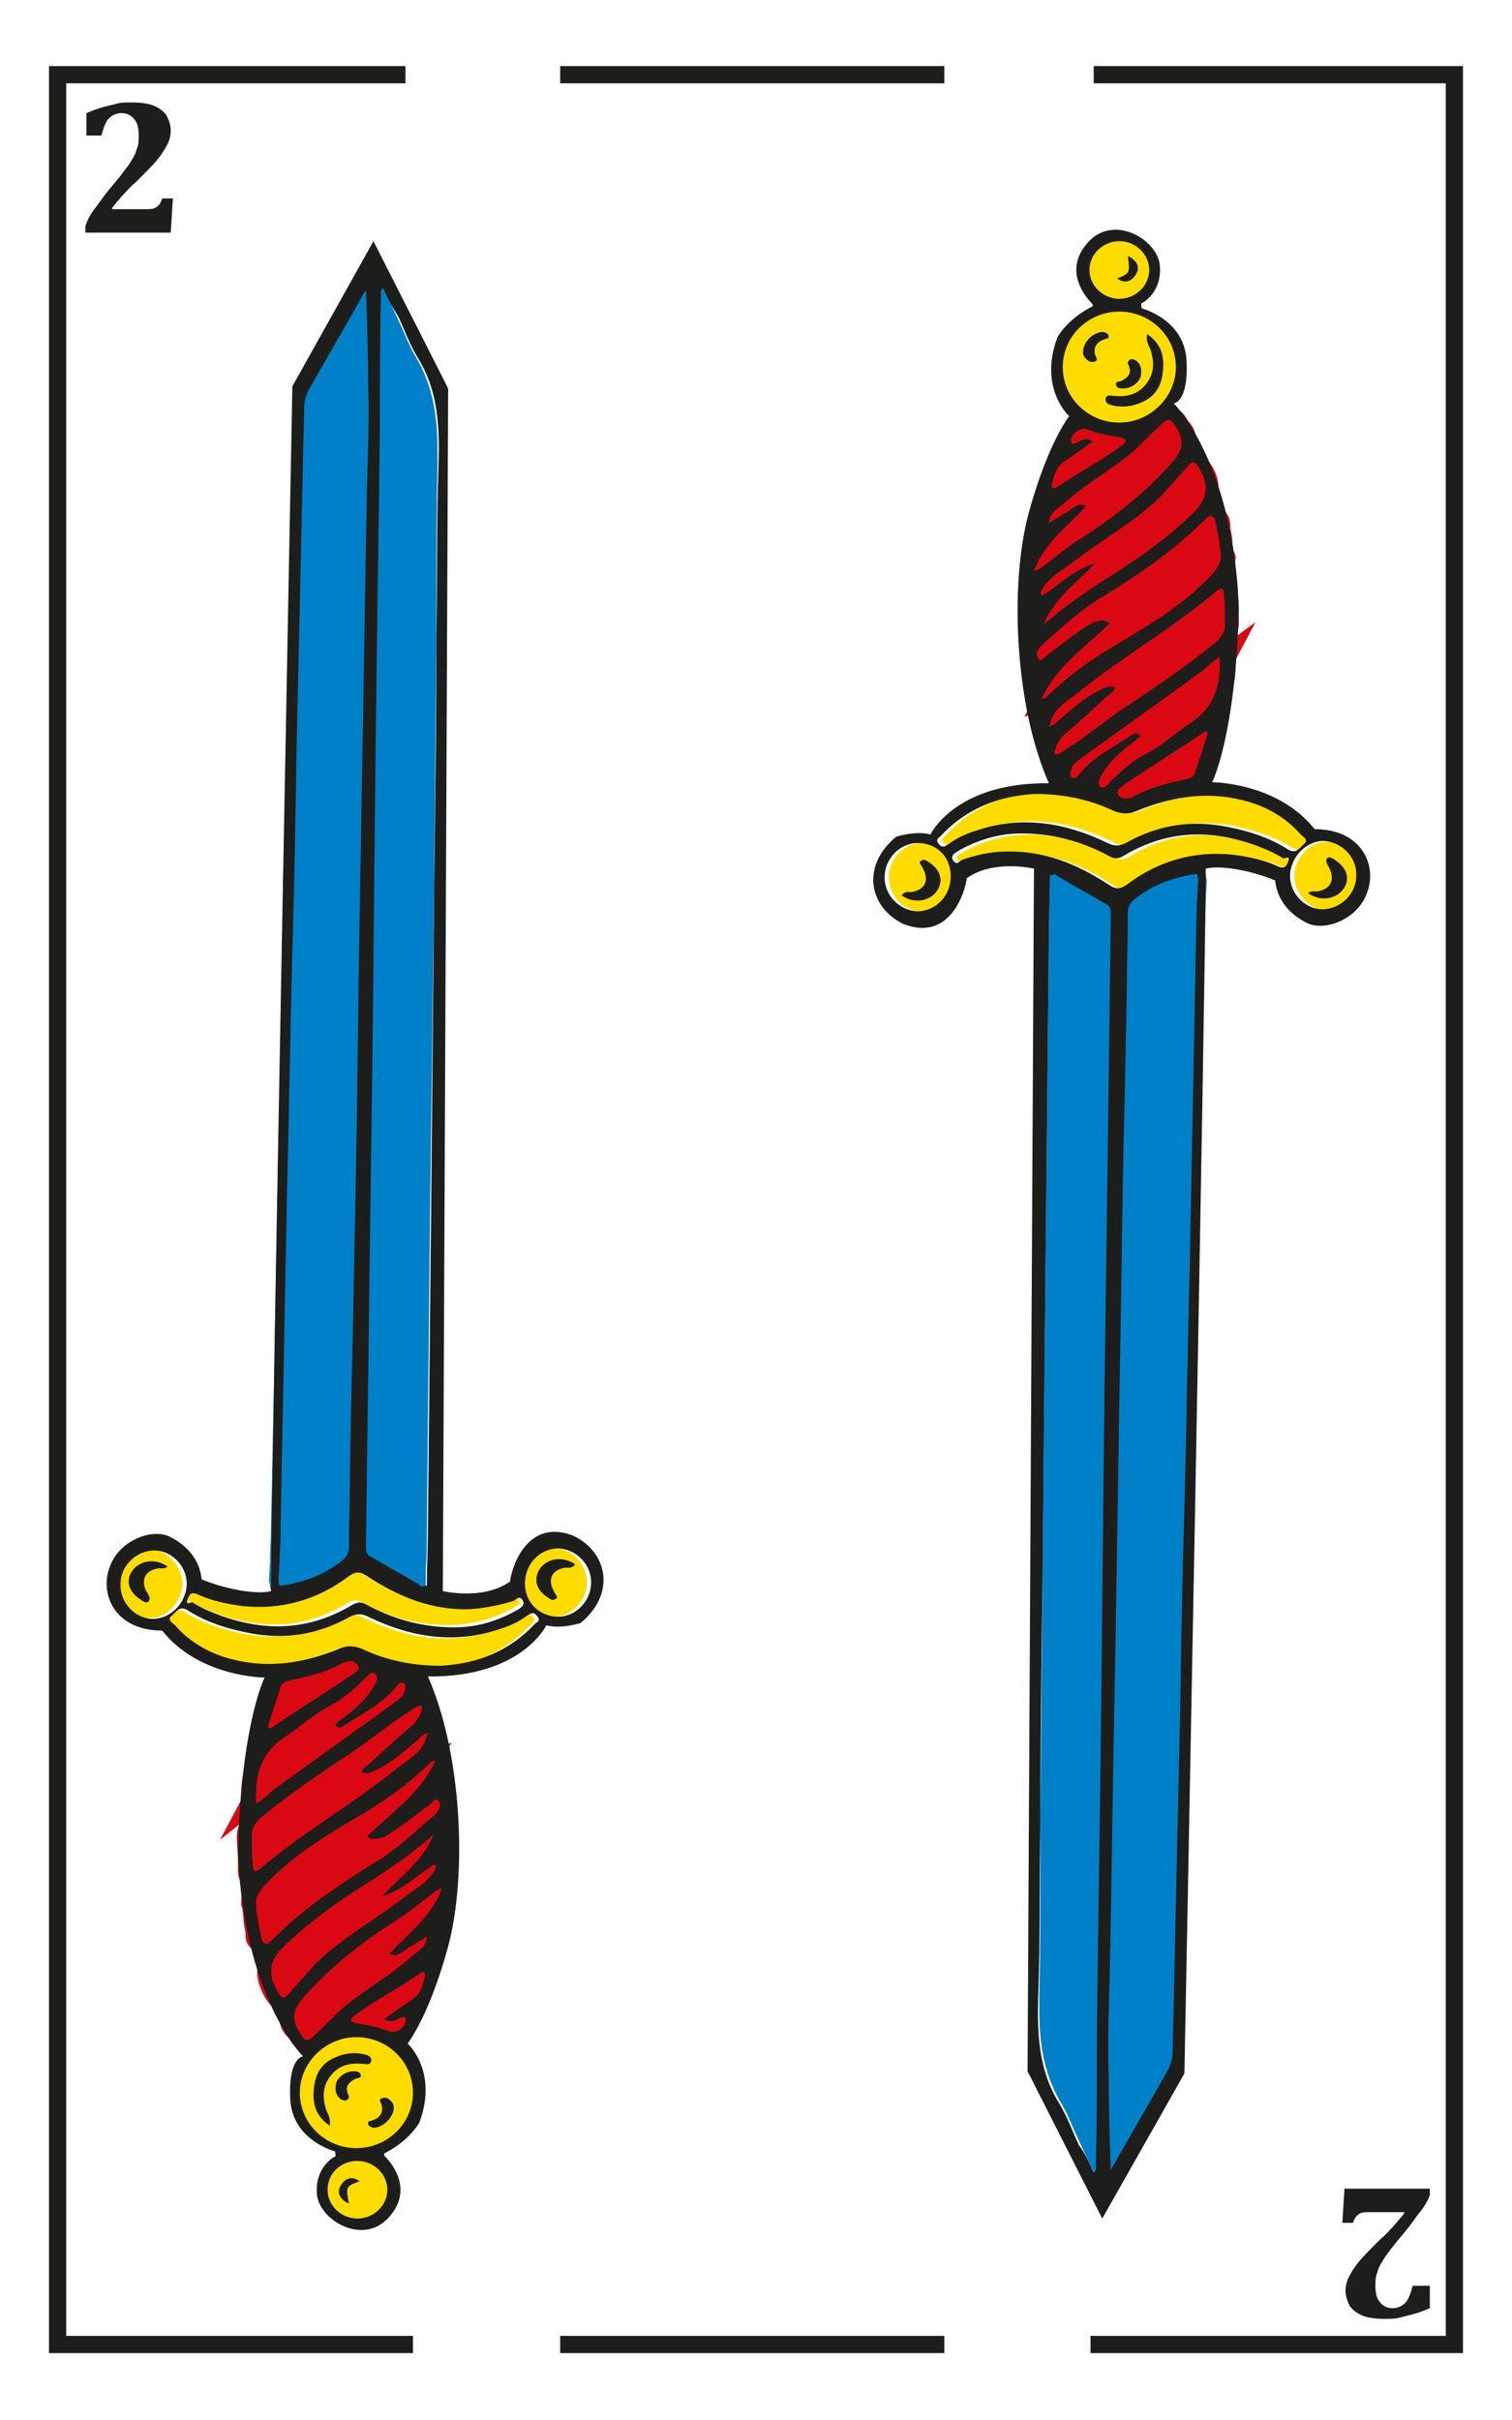 <svg version="1.1" id="Layer_1" xmlns="http://www.w3.org/2000/svg" x="0px" y="0px" viewBox="0 0 141.7 226.8" style="enable-background:new 0 0 141.7 226.8" xml:space="preserve"><style>.st0{fill:#1D1D1B}.st1{fill:none;stroke:#1D1D1B;stroke-width:1.614;stroke-miterlimit:10}.st2{fill:#DA0812}.st3{fill:none;stroke:#DA0812;stroke-miterlimit:10}.st4{fill:#FFDC00}.st5{fill:#0080C8}</style><path class="st0" d="M13.6,19.6c0.4,0,0.7,0,0.9-0.1c0.2-0.1,0.3-0.2,0.4-0.3c0.1-0.1,0.2-0.3,0.3-0.6h1L16,21.8h-8v-0.6 C8.2,20.6,8.5,20,9,19.4c0.5-0.7,1-1.4,1.7-2.2c0.6-0.7,1.1-1.4,1.4-1.8c0.3-0.5,0.6-0.9,0.7-1.4c0.2-0.4,0.2-0.9,0.2-1.3 c0-0.6-0.1-1.2-0.4-1.5c-0.3-0.4-0.7-0.6-1.2-0.6c-0.5,0-0.9,0.2-1.2,0.5c-0.3,0.3-0.5,0.9-0.7,1.6H8.1v-2.1 c0.7-0.3,1.3-0.5,1.7-0.6c0.4-0.1,0.8-0.2,1.2-0.3c0.4-0.1,0.8-0.1,1.3-0.1c0.9,0,1.6,0.1,2.1,0.3c0.5,0.2,0.9,0.5,1.2,0.9 c0.2,0.4,0.4,0.9,0.4,1.4c0,0.5-0.1,0.9-0.3,1.3c-0.2,0.4-0.5,0.9-0.9,1.4c-0.4,0.5-1.1,1.2-2.1,2.2c-0.5,0.4-0.9,0.9-1.3,1.3 c-0.4,0.5-0.7,0.8-0.9,1.1v0.1H13.6z"/><path class="st0" d="M128.4,207.3c-0.4,0-0.7,0-0.9,0.1c-0.2,0.1-0.3,0.2-0.4,0.3c-0.1,0.1-0.2,0.3-0.3,0.6h-1l0.2-3.2h8v0.6 c-0.2,0.6-0.6,1.2-1.1,1.8c-0.5,0.7-1,1.4-1.7,2.2c-0.6,0.7-1.1,1.4-1.4,1.8c-0.3,0.5-0.6,0.9-0.7,1.4c-0.2,0.4-0.2,0.9-0.2,1.3 c0,0.6,0.1,1.2,0.4,1.5c0.3,0.4,0.7,0.6,1.2,0.6c0.5,0,0.9-0.2,1.2-0.5c0.3-0.3,0.5-0.9,0.7-1.6h1.6v2.1c-0.7,0.3-1.3,0.5-1.7,0.6 c-0.4,0.1-0.8,0.2-1.2,0.3c-0.4,0.1-0.8,0.1-1.3,0.1c-0.9,0-1.6-0.1-2.1-0.3c-0.5-0.2-0.9-0.5-1.2-0.9c-0.2-0.4-0.4-0.9-0.4-1.4 c0-0.5,0.1-0.9,0.3-1.3c0.2-0.4,0.5-0.9,0.9-1.4c0.4-0.5,1.1-1.2,2.1-2.2c0.5-0.4,0.9-0.9,1.3-1.3c0.4-0.5,0.7-0.8,0.9-1.1v-0.1 H128.4z"/><polyline class="st1" points="38.7,219.7 5.4,219.7 5.4,7 38,7"/><polyline class="st1" points="102.5,7 136.3,7 136.3,219.7 102.2,219.7"/><line class="st1" x1="88.5" y1="219.7" x2="52.5" y2="219.7"/><line class="st1" x1="88.5" y1="7" x2="52.5" y2="7"/><path class="st2" d="M39.7,181.7C39.7,181.7,39.6,181.7,39.7,181.7C39.6,181.7,39.7,181.7,39.7,181.7z"/><path class="st3" d="M39.7,181.7C39.7,181.7,39.6,181.7,39.7,181.7C39.6,181.7,39.7,181.7,39.7,181.7z"/><polygon class="st2" points="39.2,182 39.9,181.3 40,181.4 39.3,182.1"/><polygon class="st3" points="39.2,182 39.9,181.3 40,181.4 39.3,182.1"/><path class="st4" d="M13.3,149.1c-0.5-1-0.1-1.9,1-2.1c0.3-0.1,0.7,0.1,1-0.2c-1.1-0.8-2.6-0.6-3.3,0.4c-0.6,0.8-0.4,1.8,0.5,2.5 c0.3,0.2,0.7,0.6,1,0.4C13.8,149.8,13.5,149.4,13.3,149.1"/><path class="st4" d="M32.3,206.5c-0.9-0.5-1.2-1.1-0.7-1.8c0.4-0.6,1-0.8,1.7-0.3C32,204.9,32,204.9,32.3,206.5"/><path class="st5" d="M36.7,29.6c0.6,1.4,1.1,2.8,1.9,4c1.9,3.1,2,6.5,1.9,10c-0.1,5.4-0.1,10.8-0.2,16.2 c-0.1,7.6-0.2,15.3-0.2,22.9c-0.1,10.4-0.2,20.8-0.3,31.2c-0.1,9.9-0.2,19.7-0.3,29.6c0,1.7-0.1,3.4-0.1,5.1c-0.1,0-0.1,0-0.2,0 c-0.2,0-0.3,0-0.5-0.1c-1.5-0.9-3-1.7-4.5-2.6c-0.4-0.3-0.5-0.7-0.5-1.1c0.1-7.7,0.2-15.4,0.3-23.1c0.1-7.4,0.2-14.8,0.3-22.1 c0.1-9.7,0.2-19.3,0.3-29c0.1-10.2,0.3-20.4,0.4-30.6c0.1-4.1,0.1-8.2,0.1-12.3c0-0.2-0.1-0.4,0.2-0.7 C35.9,27.9,36.3,28.7,36.7,29.6"/><path class="st5" d="M33.3,144.9L33.3,144.9c0.1-4.5,0.1-8.9,0.2-13.2l0.1-10c0-3.6,0.1-7.3,0.1-10.9c0.1-3.7,0.1-7.5,0.1-11.2 c0.1-4.1,0.1-8.2,0.1-12.3c0.1-5.6,0.1-11.1,0.2-16.7c0.1-5.9,0.2-11.9,0.2-17.8l0.2-12.8c0-2.3,0.1-4.5,0.1-6.8 c0-1.8,0-3.7,0.1-5.5c0-0.1,0-0.2,0-0.2c0-0.3,0.1-0.6,0.4-0.8l0.5-0.4l1.5,3.2c0.2,0.4,0.4,0.9,0.6,1.3c0.4,0.9,0.8,1.9,1.3,2.7 c1.7,2.9,2,5.9,2,8.7c0,0.5,0,1,0,1.6c-0.1,3.7-0.1,7.4-0.1,11.1c0,1.7,0,3.4,0,5.2l-0.1,10.2c0,4.2-0.1,8.5-0.1,12.7L40.3,114 c-0.1,9.8-0.2,19.7-0.3,29.6c0,1.2,0,2.3-0.1,3.5l0,2l-0.6,0.1c-0.4,0.1-0.7-0.1-0.9-0.2l-4.4-2.5C33.4,146,33.3,145.4,33.3,144.9 M35.8,28.7c0,1.5,0,3-0.1,4.4c0,2.3,0,4.5-0.1,6.8l-0.2,12.8c-0.1,5.9-0.2,11.9-0.2,17.8c-0.1,5.6-0.1,11.1-0.2,16.7 c0,4.1-0.1,8.2-0.1,12.3c0,3.7-0.1,7.5-0.1,11.2c0,3.6-0.1,7.3-0.1,10.9l-0.1,10c-0.1,4.4-0.1,8.8-0.2,13.2l-0.5,0.1h0.5 c0,0.4,0.1,0.6,0.2,0.7l4.4,2.5l0-1c0-1.2,0.1-2.3,0.1-3.5c0.1-9.9,0.2-19.7,0.3-29.6l0.3-31.2c0-4.2,0.1-8.5,0.1-12.7l0.1-10.2 c0-1.7,0-3.4,0-5.2c0-3.6,0-7.4,0.1-11.1c0-0.5,0-1,0-1.5c0-2.7-0.2-5.5-1.8-8.2c-0.5-0.9-1-1.9-1.4-2.8c-0.2-0.4-0.4-0.9-0.6-1.3 L35.8,28.7z"/><path class="st5" d="M25.7,148c0.1-1.7,0.2-3.4,0.2-5.1c0.2-10.4,0.4-20.8,0.6-31.2c0.2-7.6,0.3-15.1,0.5-22.7 c0.1-6.3,0.3-12.6,0.4-19c0.2-9.1,0.4-18.1,0.6-27.2c0-1.5,0.1-3,0.1-4.6c0-0.6,0.1-1.2,0.4-1.8c1.7-3,3.5-6.1,5.2-9.1 c0.1-0.1,0.2-0.3,0.2-0.3C34,30,34.1,33,34.1,36c0,3.1-0.1,6.2-0.2,9.3c-0.2,9.6-0.3,19.3-0.5,28.9c-0.1,6-0.2,12-0.3,18 c-0.1,8.6-0.3,17.2-0.4,25.7c-0.1,6.6-0.2,13.2-0.4,19.7c0,2.5-0.1,4.9-0.1,7.4c0,0.5-0.2,0.9-0.6,1.2c-1.7,1.4-3.6,2.1-5.8,2.4 C25.6,148.5,25.8,148.2,25.7,148"/><path class="st5" d="M25.2,148.1l0.1-1.7c0-1.2,0.1-2.3,0.1-3.5c0.1-4.8,0.2-9.6,0.3-14.4c0.1-5.6,0.2-11.2,0.3-16.7 c0.1-4.4,0.2-8.7,0.3-13.1c0.1-3.2,0.1-6.4,0.2-9.6c0.1-3.3,0.1-6.6,0.2-9.9c0.1-3,0.1-6.1,0.2-9.1l0.1-4.2 c0.2-7.7,0.3-15.3,0.5-23l0-1.2c0-1,0.1-2,0.1-3.1l0-0.3v0c0-0.8,0.2-1.5,0.5-2c1-1.8,2.1-3.7,3.1-5.5l2.1-3.6 c0.3-0.6,0.6-0.5,0.8-0.5l0.4,0.1l0,0.4c0,0.9,0.1,1.8,0.1,2.7c0.1,2,0.1,4.1,0.1,6.2l0,0.5c0,2,0,4-0.1,5.9c0,1,0,1.9-0.1,2.9 l-0.1,8.1c-0.1,6.9-0.2,13.9-0.4,20.8c-0.1,3.2-0.1,6.3-0.1,9.5c0,2.8-0.1,5.7-0.1,8.5c-0.1,8.6-0.3,17.2-0.4,25.7 c-0.1,5.3-0.2,10.5-0.3,15.8l-0.1,6.5c0,1.6-0.1,3.2-0.1,4.9c0,0.6-0.2,1.1-0.8,1.6c-1.6,1.4-3.6,2.2-6,2.6l-0.2,0l-0.2-0.1 c-0.4-0.2-0.4-0.7-0.4-0.8L25.2,148.1L25.2,148.1z M28.6,38.6c0,1,0,2.1-0.1,3.1l0,1.2c-0.2,7.7-0.4,15.3-0.5,23L27.9,70 c-0.1,3-0.1,6.1-0.2,9.1c-0.1,3.3-0.1,6.6-0.2,9.9c-0.1,3.2-0.1,6.4-0.2,9.6c-0.1,4.4-0.2,8.7-0.3,13.1c-0.1,5.6-0.2,11.2-0.3,16.7 c-0.1,4.8-0.2,9.6-0.3,14.4c0,1.2-0.1,2.3-0.1,3.5l-0.1,1.6c0,0.1,0,0.1,0,0.2c2.1-0.4,3.8-1.1,5.1-2.3c0.3-0.3,0.4-0.5,0.4-0.9 c0-1.6,0.1-3.3,0.1-4.9l0.1-6.5c0.1-5.3,0.2-10.5,0.3-15.8c0.1-8.6,0.3-17.2,0.4-25.7c0-2.8,0.1-5.7,0.1-8.5c0-3.2,0.1-6.3,0.1-9.5 c0.1-6.9,0.2-13.9,0.4-20.8l0.1-8.1c0-1,0-1.9,0.1-2.9c0-1.9,0.1-3.9,0.1-5.9l0-0.5c0-2.1-0.1-4.1-0.1-6.2c0-0.3,0-0.6,0-1 l-1.4,2.4c-1,1.8-2.1,3.7-3.1,5.5c-0.2,0.4-0.4,0.9-0.4,1.5L28.6,38.6z"/><path class="st4" d="M10.9,148.5c0-1.7,1.4-3.2,3-3.3c1.6-0.1,3.1,1.4,3.2,3.1c0,1.7-1.3,3.3-3,3.3 C12.4,151.8,10.9,150.3,10.9,148.5"/><path class="st4" d="M34.6,199.3c-0.2,0-0.4-0.1-0.5-0.4c0-0.3,0.2-0.2,0.4-0.3c0.6-0.2,1-0.6,0.9-1.3c0-0.3-0.5-0.6,0.1-0.8 c0.4-0.1,0.7,0.2,0.9,0.5c0.1,0.1,0.1,0.3,0.1,0.4C36.5,198.5,35.4,199.4,34.6,199.3"/><path class="st4" d="M32.2,196.8c-0.2,0.1-0.5,0-0.7-0.2c-0.5-0.4-0.5-0.9-0.3-1.4c0.1-0.6,0.9-1.1,1.6-1.1c0.3,0,0.6,0,0.7,0.3 c0.1,0.4-0.3,0.3-0.5,0.4c-0.6,0.3-1,0.7-0.7,1.4C32.3,196.4,32.4,196.6,32.2,196.8"/><path class="st4" d="M33.8,192.5c0.3,0.1,0.7,0.2,0.7,0.6c0,0.5-0.5,0.3-0.8,0.3c-1.2-0.1-2.3,0.1-3,1.1c-0.8,1-0.8,2.1-0.4,3.3 c0.1,0.4,0.4,0.8,0.3,1.4c-1.3-0.8-1.6-2-1.5-3.3c0.1-1.4,0.6-2.5,2-3.1C31.9,192.4,32.8,192.3,33.8,192.5"/><path class="st2" d="M39.4,185.3c-0.2,0.8-0.4,1.6-1.2,2.1c-0.9,0.5-1.7,1.1-2.6,1.8c0.6,0.4,1.1,0.1,1.5-0.1 c0.5-0.2,0.6,0,0.5,0.4c-0.2,0.8-0.9,1.1-1.7,0.8c-0.9-0.4-1.9-0.5-2.9-0.7c-0.6-0.1-0.8-0.3-0.2-0.7c1.9-1.5,4.1-2.6,6.2-4 C39.4,184.6,39.5,185,39.4,185.3"/><path class="st3" d="M39.4,185.3c-0.2,0.8-0.4,1.6-1.2,2.1c-0.9,0.5-1.7,1.1-2.6,1.8c0.6,0.4,1.1,0.1,1.5-0.1 c0.5-0.2,0.6,0,0.5,0.4c-0.2,0.8-0.9,1.1-1.7,0.8c-0.9-0.4-1.9-0.5-2.9-0.7c-0.6-0.1-0.8-0.3-0.2-0.7c1.9-1.5,4.1-2.6,6.2-4 C39.4,184.6,39.5,185,39.4,185.3z"/><path class="st2" d="M32,189.2c0-0.4,0.3-0.6,0.5-0.8c1.2-1,2.5-1.7,3.8-2.5c0.8-0.5,1.6-1,2.4-1.5c0.4-0.2,0.7-0.2,0.8-0.1 c0.3,0.2,0.5,0.6,0.3,1.1l-0.1,0.2c-0.2,0.8-0.4,1.6-1.4,2.2c-0.3,0.2-0.7,0.4-1,0.7c0.1,0,0.3,0,0.4,0.1c0.1,0.1,0.4,0.3,0.3,1 c-0.1,0.5-0.4,0.9-0.9,1.2c-0.4,0.2-1,0.2-1.5,0c-0.7-0.3-1.4-0.4-2.2-0.6L33,190C32.4,189.9,32,189.6,32,189.2 M38.8,185.6 c-0.7,0.4-1.3,0.8-2,1.2c-1.2,0.7-2.4,1.5-3.6,2.3l0.4,0.1c0.5,0.1,1,0.2,1.5,0.3l-0.5-0.3l0.6-0.4c0.3-0.2,0.6-0.4,0.8-0.6 c0.6-0.4,1.2-0.8,1.8-1.2C38.5,186.7,38.6,186.2,38.8,185.6 M37,189.6c-0.2,0.1-0.5,0.2-0.8,0.2c0.2,0.1,0.4,0.1,0.6,0 C36.8,189.8,36.9,189.7,37,189.6"/><path class="st3" d="M32,189.2c0-0.4,0.3-0.6,0.5-0.8c1.2-1,2.5-1.7,3.8-2.5c0.8-0.5,1.6-1,2.4-1.5c0.4-0.2,0.7-0.2,0.8-0.1 c0.3,0.2,0.5,0.6,0.3,1.1l-0.1,0.2c-0.2,0.8-0.4,1.6-1.4,2.2c-0.3,0.2-0.7,0.4-1,0.7c0.1,0,0.3,0,0.4,0.1c0.1,0.1,0.4,0.3,0.3,1 c-0.1,0.5-0.4,0.9-0.9,1.2c-0.4,0.2-1,0.2-1.5,0c-0.7-0.3-1.4-0.4-2.2-0.6L33,190C32.4,189.9,32,189.6,32,189.2z M38.8,185.6 c-0.7,0.4-1.3,0.8-2,1.2c-1.2,0.7-2.4,1.5-3.6,2.3l0.4,0.1c0.5,0.1,1,0.2,1.5,0.3l-0.5-0.3l0.6-0.4c0.3-0.2,0.6-0.4,0.8-0.6 c0.6-0.4,1.2-0.8,1.8-1.2C38.5,186.7,38.6,186.2,38.8,185.6z M37,189.6c-0.2,0.1-0.5,0.2-0.8,0.2c0.2,0.1,0.4,0.1,0.6,0 C36.8,189.8,36.9,189.7,37,189.6z"/><path class="st2" d="M37.9,182.6c0.6-0.3,1.1-0.7,1.7-1c0,0,0.1-0.1,0.1-0.1c0,0.1,0,0.1-0.1,0.2v0c-0.1,0.9-0.9,1.3-1.5,1.8 c-2,1.8-4.4,3-6.4,4.8c-0.9,0.8-1.8,1.6-2.6,2.5c-0.7,0.7-0.9,0.6-1.4-0.2c-0.9-1.4-0.6-2.3,0.5-3.5c2.5-2.7,5.3-4.9,8.3-6.9 c1.1-0.7,2.2-1.6,3.3-2.4c0.3-0.2,0.6-0.6,1.2-0.7c-1,2.6-3.1,4.2-4.9,6.1C36.8,183.3,36.8,183.3,37.9,182.6"/><path class="st3" d="M37.9,182.6c0.6-0.3,1.1-0.7,1.7-1c0,0,0.1-0.1,0.1-0.1c0,0.1,0,0.1-0.1,0.2v0c-0.1,0.9-0.9,1.3-1.5,1.8 c-2,1.8-4.4,3-6.4,4.8c-0.9,0.8-1.8,1.6-2.6,2.5c-0.7,0.7-0.9,0.6-1.4-0.2c-0.9-1.4-0.6-2.3,0.5-3.5c2.5-2.7,5.3-4.9,8.3-6.9 c1.1-0.7,2.2-1.6,3.3-2.4c0.3-0.2,0.6-0.6,1.2-0.7c-1,2.6-3.1,4.2-4.9,6.1C36.8,183.3,36.8,183.3,37.9,182.6z"/><path class="st2" d="M26.7,189.1c0-1,0.6-1.8,1.1-2.3c2.3-2.5,5.1-4.8,8.4-7c0.7-0.5,1.5-1,2.2-1.6c0.4-0.3,0.7-0.5,1.1-0.8 c0.1-0.1,0.1-0.1,0.2-0.2c0.3-0.2,0.6-0.5,1.2-0.7l0.9-0.2l-0.3,0.8c-0.8,2.1-2.2,3.5-3.6,4.9c0,0-0.1,0.1-0.1,0.1l2.8-1.7 l-0.4,1.4c-0.1,0.8-0.7,1.3-1.2,1.7c-0.1,0.1-0.3,0.2-0.4,0.3c-1.1,1-2.3,1.8-3.4,2.6c-1,0.7-2,1.4-3,2.2c-0.7,0.6-1.3,1.2-1.9,1.8 l-0.6,0.6c-0.4,0.4-0.7,0.7-1.2,0.6c-0.5,0-0.8-0.5-1-0.9C26.9,190.2,26.7,189.7,26.7,189.1 M39.7,178.5c-0.2,0.2-0.4,0.3-0.7,0.5 c-0.7,0.6-1.5,1.1-2.2,1.6c-3.3,2.1-6,4.3-8.2,6.8c-1.1,1.2-1.2,1.8-0.5,2.9c0.1,0.1,0.2,0.3,0.3,0.4c0.1,0,0.2-0.1,0.4-0.3 l0.6-0.6c0.6-0.6,1.3-1.3,2-1.9c1-0.8,2-1.6,3.1-2.3c1-0.7,2.1-1.4,3-2.2c-0.6,0.3-0.9,0.3-1.5,0.1l-0.8-0.2l0.5-0.6 c0.4-0.5,0.9-0.9,1.4-1.4C38.1,180.4,39,179.5,39.7,178.5"/><path class="st3" d="M26.7,189.1c0-1,0.6-1.8,1.1-2.3c2.3-2.5,5.1-4.8,8.4-7c0.7-0.5,1.5-1,2.2-1.6c0.4-0.3,0.7-0.5,1.1-0.8 c0.1-0.1,0.1-0.1,0.2-0.2c0.3-0.2,0.6-0.5,1.2-0.7l0.9-0.2l-0.3,0.8c-0.8,2.1-2.2,3.5-3.6,4.9c0,0-0.1,0.1-0.1,0.1l2.8-1.7 l-0.4,1.4c-0.1,0.8-0.7,1.3-1.2,1.7c-0.1,0.1-0.3,0.2-0.4,0.3c-1.1,1-2.3,1.8-3.4,2.6c-1,0.7-2,1.4-3,2.2c-0.7,0.6-1.3,1.2-1.9,1.8 l-0.6,0.6c-0.4,0.4-0.7,0.7-1.2,0.6c-0.5,0-0.8-0.5-1-0.9C26.9,190.2,26.7,189.7,26.7,189.1z M39.7,178.5c-0.2,0.2-0.4,0.3-0.7,0.5 c-0.7,0.6-1.5,1.1-2.2,1.6c-3.3,2.1-6,4.3-8.2,6.8c-1.1,1.2-1.2,1.8-0.5,2.9c0.1,0.1,0.2,0.3,0.3,0.4c0.1,0,0.2-0.1,0.4-0.3 l0.6-0.6c0.6-0.6,1.3-1.3,2-1.9c1-0.8,2-1.6,3.1-2.3c1-0.7,2.1-1.4,3-2.2c-0.6,0.3-0.9,0.3-1.5,0.1l-0.8-0.2l0.5-0.6 c0.4-0.5,0.9-0.9,1.4-1.4C38.1,180.4,39,179.5,39.7,178.5z"/><path class="st2" d="M40.4,172.1c-1,2.4-3.1,3.9-4.8,5.7c1.9-0.5,3.3-2,4.9-3c0.1,0.1,0.1,0.1,0.2,0.2c-0.6,1.3-1.8,2-2.9,2.8 c-2.8,2.2-6,3.9-8.5,6.4c-0.9,0.8-1.7,1.7-2.4,2.7c-0.5,0.7-0.7,0.5-1.1-0.2c-1.1-1.7-0.7-2.9,0.7-4.3c2.3-2.2,4.8-4.1,7.5-5.7 c2.1-1.3,4.1-2.7,6-4.3C39.9,172.2,40,172,40.4,172.1"/><path class="st3" d="M40.4,172.1c-1,2.4-3.1,3.9-4.8,5.7c1.9-0.5,3.3-2,4.9-3c0.1,0.1,0.1,0.1,0.2,0.2c-0.6,1.3-1.8,2-2.9,2.8 c-2.8,2.2-6,3.9-8.5,6.4c-0.9,0.8-1.7,1.7-2.4,2.7c-0.5,0.7-0.7,0.5-1.1-0.2c-1.1-1.7-0.7-2.9,0.7-4.3c2.3-2.2,4.8-4.1,7.5-5.7 c2.1-1.3,4.1-2.7,6-4.3C39.9,172.2,40,172,40.4,172.1z"/><path class="st2" d="M24.6,184.8c0-0.9,0.5-1.8,1.4-2.8c2.1-2,4.5-3.9,7.5-5.8c2.2-1.4,4.1-2.7,5.9-4.2c0.2-0.2,0.5-0.4,1-0.3 l0.5,0.2l-0.2,0.5c-0.5,1.3-1.4,2.4-2.3,3.4c0.1,0,0.1-0.1,0.2-0.1c0.5-0.4,1-0.8,1.6-1.1l0.3-0.2l0.7,0.6l-0.1,0.3 c-0.5,1.2-1.4,1.8-2.3,2.5c-0.2,0.2-0.5,0.3-0.7,0.5c-1,0.8-2.1,1.5-3.1,2.2c-1.8,1.2-3.7,2.5-5.3,4.1c-1,1-1.8,1.8-2.4,2.6 c-0.3,0.3-0.6,0.6-1,0.6c-0.5,0-0.7-0.4-1-0.8C24.8,186.1,24.6,185.4,24.6,184.8 M38.9,173.6c-1.5,1.2-3.1,2.3-4.8,3.4 c-2.9,1.8-5.3,3.7-7.4,5.7c-1.3,1.3-1.5,2.3-0.6,3.7c0,0.1,0.1,0.2,0.2,0.3c0,0,0.1-0.1,0.1-0.1c0.7-0.8,1.5-1.7,2.5-2.7 c1.7-1.7,3.6-3,5.5-4.2c0.8-0.5,1.6-1.1,2.3-1.6c-0.3,0.1-0.6,0.3-1,0.4l-1.6,0.5l1.1-1.2c0.5-0.5,1-1.1,1.6-1.6 C37.6,175.2,38.3,174.4,38.9,173.6"/><path class="st3" d="M24.6,184.8c0-0.9,0.5-1.8,1.4-2.8c2.1-2,4.5-3.9,7.5-5.8c2.2-1.4,4.1-2.7,5.9-4.2c0.2-0.2,0.5-0.4,1-0.3 l0.5,0.2l-0.2,0.5c-0.5,1.3-1.4,2.4-2.3,3.4c0.1,0,0.1-0.1,0.2-0.1c0.5-0.4,1-0.8,1.6-1.1l0.3-0.2l0.7,0.6l-0.1,0.3 c-0.5,1.2-1.4,1.8-2.3,2.5c-0.2,0.2-0.5,0.3-0.7,0.5c-1,0.8-2.1,1.5-3.1,2.2c-1.8,1.2-3.7,2.5-5.3,4.1c-1,1-1.8,1.8-2.4,2.6 c-0.3,0.3-0.6,0.6-1,0.6c-0.5,0-0.7-0.4-1-0.8C24.8,186.1,24.6,185.4,24.6,184.8z M38.9,173.6c-1.5,1.2-3.1,2.3-4.8,3.4 c-2.9,1.8-5.3,3.7-7.4,5.7c-1.3,1.3-1.5,2.3-0.6,3.7c0,0.1,0.1,0.2,0.2,0.3c0,0,0.1-0.1,0.1-0.1c0.7-0.8,1.5-1.7,2.5-2.7 c1.7-1.7,3.6-3,5.5-4.2c0.8-0.5,1.6-1.1,2.3-1.6c-0.3,0.1-0.6,0.3-1,0.4l-1.6,0.5l1.1-1.2c0.5-0.5,1-1.1,1.6-1.6 C37.6,175.2,38.3,174.4,38.9,173.6z"/><path class="st2" d="M35.4,172.1c1.6-0.9,3-2.1,4.5-3.2c0.2-0.1,0.4-0.5,0.6-0.3c0.3,0.2,0.2,0.6,0.1,0.9c-0.1,0.2-0.3,0.4-0.5,0.6 c-1.7,1.5-3.4,3.1-5.4,4.3c-3.4,2.1-6.6,4.3-9.5,7.1c-0.2,0.2-0.4,0.7-0.9,0.5c-0.4-0.2-0.3-0.6-0.4-1c-0.2-0.8-0.2-1.6-0.4-2.4 c-0.1-0.7,0.1-1.3,0.7-1.9c2.8-3.1,6.4-5.1,9.9-7.2c2.1-1.3,4-2.7,5.7-4.4c0.1-0.1,0.2-0.1,0.5-0.2c-1.4,3.2-4.2,4.9-6.4,7.1 C34.6,172.5,35,172.3,35.4,172.1"/><path class="st3" d="M35.4,172.1c1.6-0.9,3-2.1,4.5-3.2c0.2-0.1,0.4-0.5,0.6-0.3c0.3,0.2,0.2,0.6,0.1,0.9c-0.1,0.2-0.3,0.4-0.5,0.6 c-1.7,1.5-3.4,3.1-5.4,4.3c-3.4,2.1-6.6,4.3-9.5,7.1c-0.2,0.2-0.4,0.7-0.9,0.5c-0.4-0.2-0.3-0.6-0.4-1c-0.2-0.8-0.2-1.6-0.4-2.4 c-0.1-0.7,0.1-1.3,0.7-1.9c2.8-3.1,6.4-5.1,9.9-7.2c2.1-1.3,4-2.7,5.7-4.4c0.1-0.1,0.2-0.1,0.5-0.2c-1.4,3.2-4.2,4.9-6.4,7.1 C34.6,172.5,35,172.3,35.4,172.1z"/><path class="st2" d="M23.1,178.3c0-0.8,0.4-1.4,0.8-1.8c2.4-2.7,5.5-4.6,8.5-6.4c0.5-0.3,1-0.6,1.5-0.9c2.4-1.5,4.2-2.8,5.6-4.3 c0.1-0.1,0.3-0.2,0.4-0.2c0.1,0,0.2,0,0.3-0.1l1.1-0.4l-0.5,1c-1.1,2.4-2.9,4-4.6,5.5c-0.3,0.2-0.6,0.5-0.9,0.8 c1-0.6,1.9-1.3,2.8-2c0.4-0.3,0.8-0.7,1.3-1c0,0,0.1-0.1,0.1-0.1c0.4-0.4,0.8-0.5,1.2-0.2c0.2,0.2,0.4,0.5,0.4,0.8 c0,0.3-0.1,0.5-0.2,0.7c-0.2,0.3-0.4,0.6-0.6,0.7c-0.3,0.3-0.6,0.5-0.9,0.8c-1.4,1.2-2.9,2.5-4.5,3.5c-4,2.5-6.9,4.6-9.4,7 c0,0-0.1,0.1-0.1,0.1c-0.2,0.2-0.6,0.8-1.3,0.5c-0.6-0.2-0.6-0.8-0.6-1.1c0-0.1,0-0.1,0-0.2c-0.1-0.5-0.2-1-0.2-1.4 c0-0.3-0.1-0.6-0.1-1C23.1,178.6,23.1,178.5,23.1,178.3 M38.4,167.3c-1.1,0.9-2.4,1.8-4,2.8c-0.5,0.3-1,0.6-1.5,0.9 c-2.9,1.8-6,3.6-8.3,6.2c-0.5,0.5-0.6,0.9-0.5,1.5c0.1,0.3,0.1,0.7,0.1,1c0.1,0.5,0.1,0.9,0.2,1.4c0,0.1,0,0.2,0,0.3 c0,0.1,0,0.2,0,0.3c0,0,0.1-0.1,0.1-0.2c0.1-0.1,0.1-0.2,0.2-0.2c2.5-2.4,5.4-4.7,9.5-7.2c1.6-1,3-2.2,4.4-3.4 c0.3-0.3,0.6-0.5,0.9-0.8c0.1-0.1,0.3-0.3,0.3-0.4c-0.4,0.3-0.8,0.6-1.2,0.9c-1,0.8-2.1,1.6-3.3,2.3c-0.5,0.3-1.1,0.6-1.9,0.1 l-0.5-0.3l0.4-0.4c0.6-0.6,1.3-1.2,2-1.8C36.6,169.1,37.6,168.2,38.4,167.3"/><path class="st3" d="M23.1,178.3c0-0.8,0.4-1.4,0.8-1.8c2.4-2.7,5.5-4.6,8.5-6.4c0.5-0.3,1-0.6,1.5-0.9c2.4-1.5,4.2-2.8,5.6-4.3 c0.1-0.1,0.3-0.2,0.4-0.2c0.1,0,0.2,0,0.3-0.1l1.1-0.4l-0.5,1c-1.1,2.4-2.9,4-4.6,5.5c-0.3,0.2-0.6,0.5-0.9,0.8 c1-0.6,1.9-1.3,2.8-2c0.4-0.3,0.8-0.7,1.3-1c0,0,0.1-0.1,0.1-0.1c0.4-0.4,0.8-0.5,1.2-0.2c0.2,0.2,0.4,0.5,0.4,0.8 c0,0.3-0.1,0.5-0.2,0.7c-0.2,0.3-0.4,0.6-0.6,0.7c-0.3,0.3-0.6,0.5-0.9,0.8c-1.4,1.2-2.9,2.5-4.5,3.5c-4,2.5-6.9,4.6-9.4,7 c0,0-0.1,0.1-0.1,0.1c-0.2,0.2-0.6,0.8-1.3,0.5c-0.6-0.2-0.6-0.8-0.6-1.1c0-0.1,0-0.1,0-0.2c-0.1-0.5-0.2-1-0.2-1.4 c0-0.3-0.1-0.6-0.1-1C23.1,178.6,23.1,178.5,23.1,178.3z M38.4,167.3c-1.1,0.9-2.4,1.8-4,2.8c-0.5,0.3-1,0.6-1.5,0.9 c-2.9,1.8-6,3.6-8.3,6.2c-0.5,0.5-0.6,0.9-0.5,1.5c0.1,0.3,0.1,0.7,0.1,1c0.1,0.5,0.1,0.9,0.2,1.4c0,0.1,0,0.2,0,0.3 c0,0.1,0,0.2,0,0.3c0,0,0.1-0.1,0.1-0.2c0.1-0.1,0.1-0.2,0.2-0.2c2.5-2.4,5.4-4.7,9.5-7.2c1.6-1,3-2.2,4.4-3.4 c0.3-0.3,0.6-0.5,0.9-0.8c0.1-0.1,0.3-0.3,0.3-0.4c-0.4,0.3-0.8,0.6-1.2,0.9c-1,0.8-2.1,1.6-3.3,2.3c-0.5,0.3-1.1,0.6-1.9,0.1 l-0.5-0.3l0.4-0.4c0.6-0.6,1.3-1.2,2-1.8C36.6,169.1,37.6,168.2,38.4,167.3z"/><path class="st2" d="M39.1,160.3c-0.2,0.6-0.6,1.1-1,1.5c-1.3,1.2-2.6,2.4-3.9,3.5c-0.3,0.2-0.6,0.4-0.7,0.8c0.6,0.3,1.1,0,1.5-0.3 c1.4-0.7,2.6-1.8,3.8-2.8c0.2-0.2,0.4-0.4,0.7-0.5c0,0,0.1-0.1,0.1-0.1c0.1,0.1,0.1,0.1,0,0.2c0,0-0.1-0.1-0.1-0.1 c0,0,0.1,0.1,0.1,0.1c-0.3,1.6-1.8,2.3-2.9,3.2c-4.1,3.3-8.7,5.9-12.7,9.3c-0.5,0.4-0.7,0.3-0.7-0.3c0-0.9-0.1-1.9-0.1-2.8 c0-0.8,0.4-1.3,1-1.8c2.7-2.2,5.5-4.1,8.4-6c1.6-1.1,3.1-2.3,4.7-3.4c0.4-0.3,0.9-0.7,1.4-0.9C39,159.7,39.3,159.8,39.1,160.3"/><path class="st3" d="M39.1,160.3c-0.2,0.6-0.6,1.1-1,1.5c-1.3,1.2-2.6,2.4-3.9,3.5c-0.3,0.2-0.6,0.4-0.7,0.8c0.6,0.3,1.1,0,1.5-0.3 c1.4-0.7,2.6-1.8,3.8-2.8c0.2-0.2,0.4-0.4,0.7-0.5c0,0,0.1-0.1,0.1-0.1c0.1,0.1,0.1,0.1,0,0.2c0,0-0.1-0.1-0.1-0.1 c0,0,0.1,0.1,0.1,0.1c-0.3,1.6-1.8,2.3-2.9,3.2c-4.1,3.3-8.7,5.9-12.7,9.3c-0.5,0.4-0.7,0.3-0.7-0.3c0-0.9-0.1-1.9-0.1-2.8 c0-0.8,0.4-1.3,1-1.8c2.7-2.2,5.5-4.1,8.4-6c1.6-1.1,3.1-2.3,4.7-3.4c0.4-0.3,0.9-0.7,1.4-0.9C39,159.7,39.3,159.8,39.1,160.3z"/><path class="st2" d="M22.7,172.3v-0.2c0-1.1,0.7-1.8,1.2-2.2c2.6-2.1,5.3-4,8.4-6c1.1-0.7,2.2-1.5,3.2-2.3c0.5-0.4,1-0.7,1.4-1.1 l0.2-0.1c0.4-0.3,0.8-0.6,1.2-0.8c0.4-0.2,0.7-0.1,0.9,0c0.3,0.2,0.4,0.6,0.3,1c-0.2,0.6-0.6,1.2-1.2,1.7c-1,1-2.1,1.9-3.1,2.9 l-0.5,0.5l0,0c1.2-0.6,2.1-1.4,3.2-2.3l0.5-0.4c0,0,0.1-0.1,0.1-0.1c0.2-0.2,0.4-0.3,0.7-0.4c0.3-0.3,0.5-0.2,0.7-0.1 c0.3,0.2,0.3,0.4,0.3,0.5c0,0.1,0,0.3-0.1,0.4c-0.3,1.4-1.4,2.1-2.3,2.8c-0.3,0.2-0.5,0.4-0.7,0.6c-1.9,1.5-3.9,2.9-5.9,4.3 c-2.3,1.6-4.6,3.2-6.8,5c-0.2,0.1-0.6,0.5-1.1,0.3c-0.5-0.2-0.5-0.8-0.5-1l0-0.8C22.8,173.5,22.7,172.9,22.7,172.3 M38.4,160.6 c-0.2,0.1-0.4,0.3-0.6,0.4l-0.2,0.2c-0.5,0.4-1,0.7-1.4,1.1c-1.1,0.8-2.2,1.6-3.3,2.4c-3,2-5.8,3.9-8.3,6c-0.6,0.5-0.9,0.9-0.9,1.5 v0.2c0,0.6,0,1.2,0,1.8l0,0.6c2.1-1.8,4.5-3.4,6.7-5c1.7-1.1,3.3-2.3,5-3.5c-0.1,0-0.1,0.1-0.2,0.1l-0.1,0.1 c-0.5,0.3-1.1,0.6-1.9,0.2l-0.3-0.2l0.1-0.4c0.1-0.5,0.4-0.8,0.7-1c0.1,0,0.1-0.1,0.2-0.1l0.8-0.7c1-1,2.1-1.9,3.1-2.9 C38,161.2,38.2,160.9,38.4,160.6"/><path class="st3" d="M22.7,172.3v-0.2c0-1.1,0.7-1.8,1.2-2.2c2.6-2.1,5.3-4,8.4-6c1.1-0.7,2.2-1.5,3.2-2.3c0.5-0.4,1-0.7,1.4-1.1 l0.2-0.1c0.4-0.3,0.8-0.6,1.2-0.8c0.4-0.2,0.7-0.1,0.9,0c0.3,0.2,0.4,0.6,0.3,1c-0.2,0.6-0.6,1.2-1.2,1.7c-1,1-2.1,1.9-3.1,2.9 l-0.5,0.5l0,0c1.2-0.6,2.1-1.4,3.2-2.3l0.5-0.4c0,0,0.1-0.1,0.1-0.1c0.2-0.2,0.4-0.3,0.7-0.4c0.3-0.3,0.5-0.2,0.7-0.1 c0.3,0.2,0.3,0.4,0.3,0.5c0,0.1,0,0.3-0.1,0.4c-0.3,1.4-1.4,2.1-2.3,2.8c-0.3,0.2-0.5,0.4-0.7,0.6c-1.9,1.5-3.9,2.9-5.9,4.3 c-2.3,1.6-4.6,3.2-6.8,5c-0.2,0.1-0.6,0.5-1.1,0.3c-0.5-0.2-0.5-0.8-0.5-1l0-0.8C22.8,173.5,22.7,172.9,22.7,172.3z M38.4,160.6 c-0.2,0.1-0.4,0.3-0.6,0.4l-0.2,0.2c-0.5,0.4-1,0.7-1.4,1.1c-1.1,0.8-2.2,1.6-3.3,2.4c-3,2-5.8,3.9-8.3,6c-0.6,0.5-0.9,0.9-0.9,1.5 v0.2c0,0.6,0,1.2,0,1.8l0,0.6c2.1-1.8,4.5-3.4,6.7-5c1.7-1.1,3.3-2.3,5-3.5c-0.1,0-0.1,0.1-0.2,0.1l-0.1,0.1 c-0.5,0.3-1.1,0.6-1.9,0.2l-0.3-0.2l0.1-0.4c0.1-0.5,0.4-0.8,0.7-1c0.1,0,0.1-0.1,0.2-0.1l0.8-0.7c1-1,2.1-1.9,3.1-2.9 C38,161.2,38.2,160.9,38.4,160.6z"/><path class="st2" d="M34.7,156.9c0.5,0.4,0.1,0.9-0.1,1.3c-0.8,1.3-1.9,2.2-3.1,3.1c-0.2,0.1-0.3,0.3-0.5,0.4c0.4,0.4,0.7,0.1,1,0 c1.7-1,3.5-2,4.8-3.6c0.2-0.2,0.3-0.5,0.6-0.3c0.4,0.2,0.2,0.5,0.1,0.8c-0.2,0.5-0.6,0.8-1,1.1c-3.7,2.7-7.4,5.4-11.1,8 c-0.6,0.4-1.1,1.1-1.8,1.4c0,0-0.1,0.1-0.1,0.1c0,0,0-0.1,0.1-0.1c0,0,0.1,0,0.1,0l-0.1-0.1c0-0.1,0-0.1,0-0.2 c-0.1-2.5,0.5-4.6,2.8-6c1.4-0.9,2.7-2.1,4.2-2.9c1.2-0.6,2.1-1.5,3.1-2.4C34,157.1,34.3,156.6,34.7,156.9"/><path class="st3" d="M34.7,156.9c0.5,0.4,0.1,0.9-0.1,1.3c-0.8,1.3-1.9,2.2-3.1,3.1c-0.2,0.1-0.3,0.3-0.5,0.4c0.4,0.4,0.7,0.1,1,0 c1.7-1,3.5-2,4.8-3.6c0.2-0.2,0.3-0.5,0.6-0.3c0.4,0.2,0.2,0.5,0.1,0.8c-0.2,0.5-0.6,0.8-1,1.1c-3.7,2.7-7.4,5.4-11.1,8 c-0.6,0.4-1.1,1.1-1.8,1.4c0,0-0.1,0.1-0.1,0.1c0,0,0-0.1,0.1-0.1c0,0,0.1,0,0.1,0l-0.1-0.1c0-0.1,0-0.1,0-0.2 c-0.1-2.5,0.5-4.6,2.8-6c1.4-0.9,2.7-2.1,4.2-2.9c1.2-0.6,2.1-1.5,3.1-2.4C34,157.1,34.3,156.6,34.7,156.9z"/><path class="st2" d="M22.2,170.5l0.9-1.7c0,0,0-0.1,0-0.1c0-0.2,0-0.4,0-0.5c0-2.7,1-4.6,3.1-5.9c0.6-0.4,1.1-0.8,1.6-1.2 c0.8-0.6,1.7-1.3,2.6-1.8c1-0.5,1.8-1.2,2.6-2l0.4-0.4c0,0,0.1-0.1,0.1-0.2c0.2-0.2,0.8-0.8,1.5-0.3c0.3,0.2,0.4,0.5,0.4,0.8 c0,0.4-0.2,0.7-0.4,1c-0.3,0.5-0.7,1-1.1,1.4c0.9-0.6,1.7-1.3,2.4-2.1c0.2-0.2,0.6-0.7,1.2-0.4c0.3,0.2,0.5,0.4,0.5,0.8 c0,0.2-0.1,0.4-0.1,0.5c-0.2,0.7-0.7,1.1-1.1,1.4l-2.3,1.7c-3,2.1-5.9,4.3-8.9,6.4c-0.2,0.2-0.4,0.3-0.6,0.5 c-0.4,0.4-0.8,0.7-1.3,0.9l0,0L22.2,170.5z M34.5,157.4c-0.1,0-0.1,0.1-0.2,0.2c-0.1,0.1-0.1,0.2-0.2,0.2l-0.4,0.3 c-0.9,0.8-1.8,1.6-2.8,2.1c-0.9,0.4-1.7,1.1-2.5,1.7c-0.5,0.4-1.1,0.8-1.7,1.2c-1.8,1.1-2.6,2.7-2.6,5.1c0.1-0.1,0.3-0.2,0.4-0.4 c0.2-0.2,0.4-0.4,0.7-0.6c2.5-1.8,5.1-3.6,7.6-5.5c0,0-0.1,0-0.1,0l-0.5,0.3c-0.2,0.2-0.9,0.6-1.5-0.1l-0.4-0.4l0.6-0.4 c0.1-0.1,0.2-0.2,0.3-0.3l0.2-0.1c1.1-0.9,2.1-1.7,2.8-2.8C34.3,157.7,34.5,157.5,34.5,157.4C34.5,157.4,34.5,157.4,34.5,157.4"/><path class="st3" d="M22.2,170.5l0.9-1.7c0,0,0-0.1,0-0.1c0-0.2,0-0.4,0-0.5c0-2.7,1-4.6,3.1-5.9c0.6-0.4,1.1-0.8,1.6-1.2 c0.8-0.6,1.7-1.3,2.6-1.8c1-0.5,1.8-1.2,2.6-2l0.4-0.4c0,0,0.1-0.1,0.1-0.2c0.2-0.2,0.8-0.8,1.5-0.3c0.3,0.2,0.4,0.5,0.4,0.8 c0,0.4-0.2,0.7-0.4,1c-0.3,0.5-0.7,1-1.1,1.4c0.9-0.6,1.7-1.3,2.4-2.1c0.2-0.2,0.6-0.7,1.2-0.4c0.3,0.2,0.5,0.4,0.5,0.8 c0,0.2-0.1,0.4-0.1,0.5c-0.2,0.7-0.7,1.1-1.1,1.4l-2.3,1.7c-3,2.1-5.9,4.3-8.9,6.4c-0.2,0.2-0.4,0.3-0.6,0.5 c-0.4,0.4-0.8,0.7-1.3,0.9l0,0L22.2,170.5z M34.5,157.4c-0.1,0-0.1,0.1-0.2,0.2c-0.1,0.1-0.1,0.2-0.2,0.2l-0.4,0.3 c-0.9,0.8-1.8,1.6-2.8,2.1c-0.9,0.4-1.7,1.1-2.5,1.7c-0.5,0.4-1.1,0.8-1.7,1.2c-1.8,1.1-2.6,2.7-2.6,5.1c0.1-0.1,0.3-0.2,0.4-0.4 c0.2-0.2,0.4-0.4,0.7-0.6c2.5-1.8,5.1-3.6,7.6-5.5c0,0-0.1,0-0.1,0l-0.5,0.3c-0.2,0.2-0.9,0.6-1.5-0.1l-0.4-0.4l0.6-0.4 c0.1-0.1,0.2-0.2,0.3-0.3l0.2-0.1c1.1-0.9,2.1-1.7,2.8-2.8C34.3,157.7,34.5,157.5,34.5,157.4C34.5,157.4,34.5,157.4,34.5,157.4z"/><path class="st2" d="M32.6,156.9c-2.5,1.7-5.1,3.3-7.6,5c-0.1-0.1-0.1-0.1-0.2-0.2c0.4-1.2,0.8-2.5,1.2-3.7 c0.1-0.4,0.5-0.5,0.8-0.6c1.8-0.4,3.5-0.8,5.1-1.7c0.5-0.3,1-0.3,1.3,0.2C33.5,156.5,32.9,156.7,32.6,156.9"/><path class="st3" d="M32.6,156.9c-2.5,1.7-5.1,3.3-7.6,5c-0.1-0.1-0.1-0.1-0.2-0.2c0.4-1.2,0.8-2.5,1.2-3.7 c0.1-0.4,0.5-0.5,0.8-0.6c1.8-0.4,3.5-0.8,5.1-1.7c0.5-0.3,1-0.3,1.3,0.2C33.5,156.5,32.9,156.7,32.6,156.9z"/><path class="st2" d="M24.2,162l0-0.4l0.3-1c0.3-0.9,0.6-1.8,0.9-2.7c0.2-0.7,0.8-0.8,1.2-0.9c1.6-0.4,3.4-0.8,4.9-1.7 c0.8-0.4,1.6-0.3,2,0.4c0.1,0.2,0.2,0.4,0.2,0.6c0,0.5-0.5,0.8-0.8,1l-0.1,0.1c-1.9,1.3-3.9,2.5-5.8,3.8l-2.1,1.4L24.2,162z M32.8,156.2c-0.2-0.2-0.5-0.1-0.7,0c-1.7,0.9-3.6,1.4-5.2,1.8c-0.4,0.1-0.4,0.1-0.5,0.2c-0.3,0.9-0.6,1.8-0.9,2.7l0,0.1l1-0.6 c1.9-1.3,3.9-2.5,5.8-3.8c0.1,0,0.1-0.1,0.2-0.1C32.6,156.4,32.7,156.3,32.8,156.2"/><path class="st3" d="M24.2,162l0-0.4l0.3-1c0.3-0.9,0.6-1.8,0.9-2.7c0.2-0.7,0.8-0.8,1.2-0.9c1.6-0.4,3.4-0.8,4.9-1.7 c0.8-0.4,1.6-0.3,2,0.4c0.1,0.2,0.2,0.4,0.2,0.6c0,0.5-0.5,0.8-0.8,1l-0.1,0.1c-1.9,1.3-3.9,2.5-5.8,3.8l-2.1,1.4L24.2,162z M32.8,156.2c-0.2-0.2-0.5-0.1-0.7,0c-1.7,0.9-3.6,1.4-5.2,1.8c-0.4,0.1-0.4,0.1-0.5,0.2c-0.3,0.9-0.6,1.8-0.9,2.7l0,0.1l1-0.6 c1.9-1.3,3.9-2.5,5.8-3.8c0.1,0,0.1-0.1,0.2-0.1C32.6,156.4,32.7,156.3,32.8,156.2z"/><path class="st4" d="M49.8,152.2c-2.4,2.6-5.4,3.9-8.9,4c-2.6,0-5-0.5-7.4-1.6c-0.8-0.3-1.3-0.3-2.1,0c-3.2,1.3-6.6,1.9-10,1 c-2.1-0.6-3.9-1.6-5.4-3.2c-0.2-0.2-0.8-0.5-0.3-0.9c0.4-0.3,0.7-0.9,1.5-0.5c1.7,1.1,3.7,1.7,5.6,2.1c3.4,0.6,6.6,0.1,9.6-1.5 c0.6-0.4,1.1-0.3,1.7,0c3.9,1.9,7.9,2.6,12.2,1.2c0.9-0.3,1.9-0.7,2.7-1.3c0.3-0.2,0.6-0.4,0.9,0C50.3,151.8,50,152,49.8,152.2"/><path class="st4" d="M48.8,148.4c0-1.8,1.3-3.2,3-3.3c1.7-0.1,3.2,1.4,3.2,3.2c0,1.7-1.4,3.2-3.1,3.2 C50.2,151.5,48.9,150.2,48.8,148.4"/><path class="st4" d="M47.8,149.8c0.3-0.1,0.5-0.5,0.8,0c0.3,0.5,0,0.6-0.4,0.8c-1.8,1.1-3.8,1.6-6,1.7c-2.9,0-5.7-0.7-8.2-2.1 c-0.5-0.3-0.9-0.3-1.4,0c-4.5,2.8-9.1,2.5-13.8,0.4c-0.4-0.2-0.8-0.3-1.1-0.6c-0.2-0.1-0.8,0.4-0.5-0.4c0.2-0.5,0.3-0.6,0.9-0.4 c1.3,0.6,2.8,0.9,4.2,1.1c3.7,0.4,7.1-0.6,10-2.8c0.7-0.5,1-0.5,1.7,0c2.9,1.9,6,3.2,9.6,3.1C45.1,150.7,46.5,150.4,47.8,149.8"/><path class="st4" d="M51.5,149.1c-0.6-1.1-0.2-2,1.1-2.2c0.3,0,0.6,0.1,0.9-0.3c-1.1-0.8-2.6-0.6-3.3,0.4c-0.6,0.9-0.4,1.9,0.6,2.6 c0.3,0.2,0.6,0.5,0.9,0.2C52,149.7,51.6,149.4,51.5,149.1"/><path class="st4" d="M33.3,190.4c3.2,0,5.9,2.5,5.9,5.6c0,3.1-2.6,5.6-5.9,5.6c-3.2,0-5.9-2.5-5.9-5.6 C27.5,192.9,30.1,190.4,33.3,190.4"/><path class="st4" d="M33.5,202c1.8,0,3.3,1.4,3.3,3.2c0,1.8-1.5,3.2-3.3,3.2c-1.8,0-3.3-1.4-3.3-3.2C30.2,203.4,31.7,202,33.5,202"/><path class="st0" d="M40.1,181.7C40,181.7,40,181.7,40.1,181.7C40,181.7,40,181.7,40.1,181.7z M13.7,149.1c-0.5-1-0.1-1.9,1-2.1 c0.3-0.1,0.7,0.1,1-0.2c-1.1-0.8-2.6-0.6-3.3,0.4c-0.6,0.8-0.4,1.8,0.5,2.5c0.3,0.2,0.7,0.6,1,0.4 C14.2,149.8,13.9,149.4,13.7,149.1 M41.5,149.1c0,0,3.8,0.9,6.3-0.9c0.1-1.1,1.5-6,5.9-4.3c3.2,1.5,4.1,5.4,0.7,8.2 c-2.1,0.6-3.2,0.2-3.2,0.2s-2.3,4.9-11.1,4.8c3.2,7.2,3.7,18.6,1.9,25.3c-1.8,6.6-3.8,9.1-3.8,9.1s2.9,2.6,1.1,7.4 c0,0-0.9,1.7-3.3,2.9l0,0.2c0,0,3,2.7,0.6,5.6c-2.4,3-6.7,0.5-6.9-2c-0.2-2.5,1.6-3.5,1.7-3.5c0.1,0,0-0.5,0-0.5s-4-1-4.2-4.9 c-0.2-3.9,1.2-4,1.2-4s-5.6-5.5-6.1-19.2c0.3-12,2.5-16.3,2.5-16.3s-6.1,0-9.6-4.4c-4.5,0-5.9-3.5-4.9-6c0.9-2.5,4-3.6,5.6-2.8 c1.6,0.8,2.8,2.1,3,4c2.7,1.1,5.4,1.4,6.5,1.1c0-9.7,2-112.9,2-112.9L35,22.6l7,13.8L41.5,149.1z M33.7,204.4 c-0.7-0.5-1.3-0.3-1.7,0.3c-0.5,0.7-0.2,1.4,0.7,1.8C32.4,204.9,32.4,204.9,33.7,204.4 M35.9,27c-0.3,0.2-0.2,0.5-0.2,0.7 c-0.1,4.1-0.1,8.2-0.1,12.3c-0.1,10.2-0.3,20.4-0.4,30.6c-0.1,9.7-0.2,19.3-0.3,29c-0.1,7.4-0.2,14.8-0.3,22.1 c-0.1,7.7-0.2,15.4-0.3,23.1c0,0.5,0,0.9,0.5,1.1c1.5,0.9,3,1.7,4.5,2.6c0.1,0.2,0.3,0.2,0.5,0.1c0.1,0,0.1,0,0.2,0 c0-1.7,0.1-3.4,0.1-5.1c0.1-9.9,0.2-19.7,0.3-29.6c0.1-10.4,0.2-20.8,0.3-31.2c0.1-7.6,0.2-15.3,0.2-22.9c0.1-5.4,0-10.8,0.2-16.2 c0.1-3.5,0-6.9-1.9-10c-0.8-1.3-1.3-2.7-1.9-4C36.7,28.7,36.3,27.9,35.9,27 M26.3,148.6c2.1-0.3,4.1-1,5.8-2.4 c0.4-0.3,0.6-0.7,0.6-1.2c0-2.5,0.1-4.9,0.1-7.4c0.1-6.6,0.3-13.2,0.4-19.7c0.2-8.6,0.3-17.2,0.4-25.7c0.1-6,0.2-12,0.3-18 c0.2-9.6,0.3-19.3,0.5-28.9c0.1-3.1,0.2-6.2,0.1-9.3c0-3-0.1-5.9-0.2-8.8c0,0-0.1,0.1-0.2,0.3c-1.7,3-3.5,6.1-5.2,9.1 c-0.3,0.6-0.4,1.2-0.4,1.8c0,1.5-0.1,3.1-0.1,4.6C28.2,51.9,28,61,27.8,70c-0.1,6.3-0.2,12.6-0.4,19c-0.2,7.6-0.3,15.1-0.5,22.7 c-0.2,10.4-0.4,20.8-0.6,31.2c0,1.7-0.1,3.4-0.2,5.1C26.2,148.2,26,148.5,26.3,148.6 M14.5,151.7c1.6-0.1,3-1.6,3-3.3 c0-1.7-1.5-3.2-3.2-3.1c-1.7,0.1-3.1,1.6-3,3.3C11.3,150.3,12.8,151.8,14.5,151.7 M36.9,197.5c0-0.1,0-0.3-0.1-0.4 c-0.2-0.3-0.5-0.6-0.9-0.5c-0.6,0.1-0.1,0.5-0.1,0.8c0.1,0.7-0.3,1.1-0.9,1.3c-0.2,0.1-0.4,0-0.4,0.3c0,0.2,0.2,0.3,0.5,0.4 C35.8,199.4,36.9,198.5,36.9,197.5 M32.6,196.2c-0.3-0.8,0.2-1.1,0.7-1.4c0.2-0.1,0.6,0,0.5-0.4c-0.1-0.3-0.4-0.3-0.7-0.3 c-0.7,0-1.4,0.5-1.6,1.1c-0.1,0.5-0.1,1,0.3,1.4c0.2,0.2,0.5,0.3,0.7,0.2C32.8,196.6,32.7,196.4,32.6,196.2 M31.4,192.8 c-1.4,0.6-1.9,1.7-2,3.1c-0.1,1.3,0.2,2.4,1.5,3.3c0.1-0.6-0.1-1-0.3-1.4c-0.4-1.2-0.4-2.3,0.4-3.3c0.8-1,1.8-1.2,3-1.1 c0.3,0,0.7,0.2,0.8-0.3c0-0.4-0.3-0.5-0.7-0.6C33.2,192.3,32.3,192.4,31.4,192.8 M39.4,184.9c-2,1.4-4.2,2.5-6.2,4 c-0.5,0.4-0.3,0.6,0.2,0.7c1,0.2,1.9,0.3,2.9,0.7c0.7,0.3,1.5-0.1,1.7-0.8c0.1-0.4,0-0.6-0.5-0.4c-0.4,0.2-0.9,0.5-1.5,0.1 c0.9-0.6,1.8-1.3,2.6-1.8c0.8-0.5,1-1.3,1.2-2.1C39.9,185,39.8,184.6,39.4,184.9 M36.5,183.1c1.7-1.9,3.9-3.4,4.9-6.1 c-0.6,0.1-0.9,0.5-1.2,0.7c-1.1,0.8-2.1,1.7-3.3,2.4c-3.1,2-5.9,4.2-8.3,6.9c-1.1,1.2-1.4,2.1-0.5,3.5c0.5,0.8,0.7,0.9,1.4,0.2 c0.9-0.8,1.7-1.7,2.6-2.5c2-1.7,4.4-3,6.4-4.8c0.6-0.5,1.4-0.9,1.5-1.8h0c0-0.1,0-0.1,0.1-0.2c0,0-0.1,0.1-0.1,0.1 c-0.6,0.3-1.1,0.7-1.7,1C37.2,183.3,37.2,183.3,36.5,183.1 M40.2,172.3c-1.9,1.6-3.9,3-6,4.3c-2.7,1.7-5.2,3.5-7.5,5.7 c-1.4,1.3-1.7,2.6-0.7,4.3c0.4,0.7,0.6,0.8,1.1,0.2c0.8-0.9,1.6-1.8,2.4-2.7c2.5-2.5,5.7-4.2,8.5-6.4c1.1-0.8,2.3-1.4,2.9-2.8 c-0.1-0.1-0.1-0.1-0.2-0.2c-1.6,1-2.9,2.4-4.9,3c1.7-1.8,3.8-3.3,4.8-5.7C40.4,172,40.3,172.2,40.2,172.3 M34.4,172.1 c2.2-2.2,5-4,6.4-7.1c-0.3,0.1-0.5,0.1-0.5,0.2c-1.7,1.7-3.6,3.1-5.7,4.4c-3.5,2.1-7.1,4.1-9.9,7.2c-0.5,0.6-0.8,1.1-0.7,1.9 c0.1,0.8,0.2,1.6,0.4,2.4c0.1,0.3,0,0.8,0.4,1c0.4,0.2,0.6-0.3,0.9-0.5c2.8-2.8,6.1-5,9.5-7.1c2-1.2,3.6-2.8,5.4-4.3 c0.2-0.2,0.4-0.4,0.5-0.6c0.2-0.3,0.2-0.7-0.1-0.9c-0.2-0.2-0.4,0.1-0.6,0.3c-1.5,1.1-2.9,2.3-4.5,3.2 C35.3,172.3,34.9,172.5,34.4,172.1 M39.1,159.9c-0.5,0.3-0.9,0.6-1.4,0.9c-1.6,1.1-3.1,2.3-4.7,3.4c-2.9,1.9-5.7,3.8-8.4,6 c-0.6,0.5-1,1-1,1.8c0,0.9,0,1.9,0.1,2.8c0,0.6,0.2,0.7,0.7,0.3c4-3.4,8.6-6,12.7-9.3c1.1-0.9,2.6-1.6,2.9-3.2c0,0-0.1-0.1-0.1-0.1 c0,0,0.1,0.1,0.1,0.1c0.1-0.1,0.2-0.1,0-0.2c0,0-0.1,0.1-0.1,0.1c-0.3,0-0.5,0.3-0.7,0.5c-1.2,1-2.4,2.1-3.8,2.8 c-0.5,0.2-0.9,0.5-1.5,0.3c0.1-0.4,0.4-0.6,0.7-0.8c1.3-1.2,2.6-2.4,3.9-3.5c0.5-0.4,0.8-0.9,1-1.5 C39.7,159.9,39.4,159.7,39.1,159.9 M34.1,157.4c-1,0.9-1.9,1.8-3.1,2.4c-1.6,0.8-2.8,2-4.2,2.9c-2.3,1.5-2.9,3.5-2.8,6 c0,0.1,0,0.1,0,0.2L24,169L24,169c0,0,0,0.1-0.1,0.1c0,0,0.1-0.1,0.1-0.1c0.7-0.3,1.2-1,1.8-1.4c3.7-2.7,7.4-5.3,11.1-8 c0.4-0.3,0.9-0.6,1-1.1c0.1-0.3,0.2-0.6-0.1-0.8c-0.3-0.1-0.5,0.1-0.6,0.3c-1.3,1.6-3.1,2.5-4.8,3.6c-0.3,0.2-0.6,0.5-1,0 c0.2-0.1,0.4-0.3,0.5-0.4c1.2-0.9,2.3-1.8,3.1-3.1c0.2-0.4,0.6-0.9,0.1-1.3C34.7,156.6,34.4,157.1,34.1,157.4 M33.5,156 c-0.3-0.4-0.8-0.4-1.3-0.2c-1.6,0.9-3.3,1.3-5.1,1.7c-0.4,0.1-0.7,0.2-0.8,0.6c-0.4,1.2-0.8,2.5-1.2,3.7c0.1,0.1,0.1,0.1,0.2,0.2 c2.5-1.7,5.1-3.3,7.6-5C33.3,156.7,33.9,156.5,33.5,156 M50.3,151.4c-0.3-0.4-0.6-0.2-0.9,0c-0.8,0.6-1.7,1-2.7,1.3 c-4.2,1.4-8.3,0.7-12.2-1.2c-0.6-0.3-1.1-0.3-1.7,0c-3,1.7-6.2,2.2-9.6,1.5c-2-0.4-3.9-1-5.6-2.1c-0.8-0.5-1.1,0.2-1.5,0.5 c-0.5,0.4,0.1,0.7,0.3,0.9c1.4,1.6,3.3,2.7,5.4,3.2c3.5,0.9,6.8,0.3,10-1c0.7-0.3,1.3-0.3,2.1,0c2.3,1.1,4.8,1.6,7.4,1.6 c3.5-0.2,6.5-1.4,8.9-4C50.4,152,50.7,151.8,50.3,151.4 M52.3,151.5c1.7,0,3.1-1.5,3.1-3.2c0-1.8-1.5-3.2-3.2-3.2 c-1.7,0.1-3,1.5-3,3.3C49.2,150.2,50.6,151.5,52.3,151.5 M44,150.8c-3.6,0.1-6.7-1.2-9.6-3.1c-0.6-0.4-1-0.5-1.7,0 c-2.9,2.2-6.3,3.2-10,2.8c-1.5-0.2-2.9-0.5-4.2-1.1c-0.5-0.2-0.7-0.1-0.9,0.4c-0.3,0.8,0.4,0.2,0.5,0.4c0.3,0.2,0.7,0.4,1.1,0.6 c4.7,2.1,9.3,2.3,13.8-0.4c0.5-0.3,0.9-0.3,1.4,0c2.6,1.4,5.3,2.1,8.2,2.1c2.1,0,4.1-0.6,6-1.7c0.3-0.2,0.6-0.4,0.4-0.8 c-0.3-0.5-0.6-0.2-0.8,0C46.9,150.4,45.5,150.7,44,150.8 M51.9,149.1c-0.6-1.1-0.2-2,1.1-2.2c0.3,0,0.6,0.1,0.9-0.3 c-1.1-0.8-2.6-0.6-3.3,0.4c-0.6,0.9-0.4,1.9,0.6,2.6c0.3,0.2,0.6,0.5,0.9,0.2C52.4,149.7,52,149.4,51.9,149.1 M30.7,205.2 c0,1.5,1.3,2.7,2.8,2.7c1.5,0,2.8-1.2,2.8-2.7s-1.3-2.7-2.8-2.7C31.9,202.5,30.7,203.7,30.7,205.2 M28.1,196.1 c0,2.9,2.4,5.2,5.3,5.2s5.3-2.3,5.3-5.2c0-2.9-2.4-5.2-5.3-5.2S28.1,193.3,28.1,196.1"/><path class="st2" d="M98.7,48.8C98.7,48.8,98.7,48.8,98.7,48.8C98.7,48.8,98.7,48.8,98.7,48.8z"/><path class="st3" d="M98.7,48.8C98.7,48.8,98.7,48.8,98.7,48.8C98.7,48.8,98.7,48.8,98.7,48.8z"/><polygon class="st2" points="99.1,48.5 98.4,49.2 98.3,49.1 99,48.4"/><polygon class="st3" points="99.1,48.5 98.4,49.2 98.3,49.1 99,48.4"/><path class="st4" d="M125,81.4c0.5,1,0.1,1.9-1,2.1c-0.3,0.1-0.7-0.1-1,0.2c1.1,0.8,2.6,0.6,3.3-0.4c0.6-0.8,0.4-1.8-0.5-2.5 c-0.3-0.2-0.7-0.6-1-0.4C124.5,80.7,124.9,81.1,125,81.4"/><path class="st4" d="M106.1,24c0.9,0.5,1.2,1.1,0.7,1.8c-0.4,0.6-1,0.8-1.7,0.3C106.3,25.6,106.3,25.6,106.1,24"/><path class="st5" d="M101.7,200.9c-0.6-1.4-1.1-2.8-1.9-4c-1.9-3.1-2-6.5-1.9-10c0.1-5.4,0.1-10.8,0.2-16.2 c0.1-7.6,0.2-15.3,0.2-22.9c0.1-10.4,0.2-20.8,0.3-31.2c0.1-9.8,0.2-19.7,0.3-29.6c0-1.7,0.1-3.4,0.1-5.1c0.1,0,0.1,0,0.2,0 c0.2,0,0.3,0,0.5,0.1c1.5,0.9,3,1.7,4.5,2.6c0.4,0.3,0.5,0.7,0.5,1.1c-0.1,7.7-0.2,15.4-0.3,23.1c-0.1,7.4-0.2,14.8-0.3,22.1 c-0.1,9.7-0.2,19.3-0.3,29c-0.1,10.2-0.3,20.4-0.4,30.6c-0.1,4.1-0.1,8.2-0.1,12.3c0,0.2,0.1,0.4-0.2,0.7 C102.5,202.7,102.1,201.8,101.7,200.9"/><path class="st5" d="M105.1,85.6L105.1,85.6c-0.1,4.5-0.1,8.9-0.2,13.2l-0.1,10c0,3.6-0.1,7.3-0.1,10.9c-0.1,3.7-0.1,7.5-0.1,11.2 c-0.1,4.1-0.1,8.2-0.1,12.3c-0.1,5.6-0.1,11.1-0.2,16.7c-0.1,5.9-0.2,11.9-0.2,17.8l-0.2,12.8c0,2.3-0.1,4.5-0.1,6.8 c0,1.8,0,3.7-0.1,5.5c0,0.1,0,0.2,0,0.2c0,0.3-0.1,0.6-0.4,0.8l-0.5,0.4l-1.5-3.2c-0.2-0.4-0.4-0.9-0.6-1.3 c-0.4-0.9-0.8-1.9-1.3-2.7c-1.7-2.9-2-5.9-2-8.7c0-0.5,0-1,0-1.6c0.1-3.7,0.1-7.4,0.1-11.1c0-1.7,0-3.4,0-5.2l0.1-10.2 c0-4.2,0.1-8.5,0.1-12.7l0.3-31.2c0.1-9.8,0.2-19.7,0.3-29.6c0-1.2,0-2.3,0.1-3.5l0-2l0.6-0.1c0.4-0.1,0.7,0.1,0.9,0.2l4.4,2.5 C105,84.5,105.1,85.1,105.1,85.6 M102.6,201.8c0-1.5,0-3,0-4.4c0-2.3,0-4.5,0.1-6.8l0.2-12.8c0.1-5.9,0.2-11.9,0.2-17.8 c0.1-5.6,0.1-11.1,0.2-16.7c0-4.1,0.1-8.2,0.1-12.3c0-3.7,0.1-7.5,0.1-11.2c0-3.6,0.1-7.3,0.1-10.9l0.1-10 c0.1-4.4,0.1-8.8,0.2-13.2l0.5-0.1h-0.5c0-0.4-0.1-0.6-0.2-0.7l-4.4-2.5l0,1c0,1.2-0.1,2.3-0.1,3.5c-0.1,9.9-0.2,19.7-0.3,29.6 l-0.3,31.2c0,4.2-0.1,8.5-0.1,12.7l-0.1,10.2c0,1.7,0,3.4,0,5.2c0,3.6,0,7.4-0.1,11.1c0,0.5,0,1,0,1.5c0,2.7,0.2,5.5,1.8,8.2 c0.5,0.9,1,1.9,1.4,2.8c0.2,0.4,0.4,0.9,0.6,1.3L102.6,201.8z"/><path class="st5" d="M112.6,82.6c-0.1,1.7-0.2,3.4-0.2,5.1c-0.2,10.4-0.4,20.8-0.6,31.2c-0.2,7.6-0.3,15.1-0.5,22.7 c-0.1,6.3-0.3,12.6-0.4,19c-0.2,9-0.4,18.1-0.6,27.2c0,1.5-0.1,3-0.1,4.6c0,0.6-0.1,1.2-0.4,1.8c-1.7,3-3.5,6.1-5.2,9.1 c-0.1,0.1-0.2,0.3-0.2,0.3c-0.1-2.9-0.2-5.9-0.2-8.8c0-3.1,0.1-6.2,0.2-9.3c0.2-9.6,0.3-19.3,0.5-28.9c0.1-6,0.2-12,0.3-18 c0.1-8.6,0.3-17.2,0.4-25.7c0.1-6.6,0.2-13.2,0.4-19.7c0-2.5,0.1-4.9,0.1-7.4c0-0.5,0.2-0.9,0.6-1.2c1.7-1.4,3.6-2.1,5.8-2.4 C112.7,82,112.6,82.3,112.6,82.6"/><path class="st5" d="M113.1,82.5l-0.1,1.7c0,1.2-0.1,2.3-0.1,3.5c-0.1,4.8-0.2,9.6-0.3,14.4c-0.1,5.6-0.2,11.2-0.3,16.7 c-0.1,4.4-0.2,8.7-0.3,13.1c-0.1,3.2-0.1,6.4-0.2,9.6c-0.1,3.3-0.1,6.6-0.2,9.9c-0.1,3-0.1,6.1-0.2,9.1l-0.1,4.2 c-0.2,7.7-0.3,15.3-0.5,23l0,1.2c0,1-0.1,2-0.1,3.1v0.3v0c0,0.8-0.2,1.5-0.5,2c-1,1.8-2.1,3.7-3.1,5.5l-2.1,3.6 c-0.3,0.6-0.6,0.5-0.8,0.5l-0.4-0.1l0-0.4c0-0.9-0.1-1.8-0.1-2.7c-0.1-2-0.1-4.1-0.1-6.2l0-0.5c0-2,0-4,0.1-5.9c0-1,0-1.9,0.1-2.9 l0.1-8.1c0.1-6.9,0.2-13.9,0.4-20.8c0.1-3.2,0.1-6.3,0.1-9.5c0-2.8,0.1-5.7,0.1-8.5c0.1-8.6,0.3-17.2,0.4-25.7 c0.1-5.3,0.2-10.5,0.3-15.8l0.1-6.5c0-1.6,0.1-3.2,0.1-4.9c0-0.6,0.2-1.1,0.8-1.6c1.6-1.4,3.6-2.2,6-2.6l0.2,0l0.2,0.1 c0.4,0.2,0.4,0.7,0.4,0.8L113.1,82.5L113.1,82.5z M109.8,191.9c0-1,0-2.1,0.1-3.1l0-1.2c0.2-7.7,0.4-15.3,0.5-23l0.1-4.2 c0.1-3,0.1-6.1,0.2-9.1c0.1-3.3,0.1-6.6,0.2-9.9c0.1-3.2,0.1-6.4,0.2-9.6c0.1-4.4,0.2-8.7,0.3-13.1c0.1-5.6,0.2-11.2,0.3-16.7 c0.1-4.8,0.2-9.6,0.3-14.4c0-1.2,0.1-2.3,0.1-3.5l0.1-1.6c0-0.1,0-0.1,0-0.2c-2.1,0.4-3.8,1.1-5.1,2.3c-0.3,0.3-0.4,0.5-0.4,0.9 c0,1.6-0.1,3.3-0.1,4.9l-0.1,6.5c-0.1,5.3-0.2,10.5-0.3,15.8c-0.2,8.6-0.3,17.2-0.4,25.7c0,2.8-0.1,5.7-0.1,8.5 c0,3.2-0.1,6.3-0.1,9.5c-0.1,6.9-0.2,13.9-0.4,20.8l-0.1,8.1c0,1,0,1.9-0.1,2.9c0,1.9-0.1,3.9-0.1,5.9l0,0.5c0,2.1,0.1,4.1,0.1,6.2 c0,0.3,0,0.6,0,1l1.4-2.4c1-1.8,2.1-3.7,3.1-5.5c0.2-0.4,0.4-0.9,0.4-1.5V191.9z"/><path class="st4" d="M127.5,82c0,1.7-1.4,3.2-3,3.3c-1.6,0.1-3.1-1.4-3.2-3.1c0-1.7,1.3-3.3,3-3.3C126,78.8,127.5,80.2,127.5,82"/><path class="st4" d="M103.8,31.2c0.2,0,0.4,0.1,0.5,0.4c0,0.3-0.2,0.2-0.4,0.3c-0.6,0.2-1,0.6-0.9,1.3c0,0.3,0.5,0.6-0.1,0.8 c-0.4,0.1-0.7-0.2-0.9-0.5c-0.1-0.1-0.1-0.3-0.1-0.4C101.8,32,102.9,31.1,103.8,31.2"/><path class="st4" d="M106.2,33.8c0.2-0.1,0.5,0,0.7,0.2c0.5,0.4,0.5,0.9,0.3,1.4c-0.1,0.6-0.9,1.1-1.6,1.1c-0.3,0-0.6,0-0.7-0.3 c-0.1-0.4,0.3-0.3,0.5-0.4c0.6-0.3,1-0.7,0.7-1.4C106.1,34.1,106,33.9,106.2,33.8"/><path class="st4" d="M104.6,38c-0.3-0.1-0.7-0.2-0.7-0.6c0-0.5,0.5-0.3,0.8-0.3c1.2,0.1,2.3-0.1,3-1.1c0.8-1,0.8-2.1,0.4-3.3 c-0.1-0.4-0.4-0.8-0.3-1.4c1.3,0.8,1.6,2,1.5,3.3c-0.1,1.4-0.6,2.5-2,3.1C106.5,38.1,105.5,38.2,104.6,38"/><path class="st2" d="M99,45.2c0.2-0.8,0.4-1.6,1.2-2.1c0.9-0.5,1.7-1.1,2.6-1.8c-0.6-0.4-1.1-0.1-1.5,0.1c-0.5,0.2-0.6,0-0.5-0.4 c0.2-0.8,0.9-1.1,1.7-0.8c0.9,0.4,1.9,0.5,2.9,0.7c0.6,0.1,0.8,0.3,0.2,0.7c-1.9,1.5-4.1,2.6-6.2,4C98.9,45.9,98.9,45.5,99,45.2"/><path class="st3" d="M99,45.2c0.2-0.8,0.4-1.6,1.2-2.1c0.9-0.5,1.7-1.1,2.6-1.8c-0.6-0.4-1.1-0.1-1.5,0.1c-0.5,0.2-0.6,0-0.5-0.4 c0.2-0.8,0.9-1.1,1.7-0.8c0.9,0.4,1.9,0.5,2.9,0.7c0.6,0.1,0.8,0.3,0.2,0.7c-1.9,1.5-4.1,2.6-6.2,4C98.9,45.9,98.9,45.5,99,45.2z"/><path class="st2" d="M106.3,41.3c0,0.4-0.3,0.6-0.5,0.8c-1.2,1-2.5,1.7-3.8,2.5c-0.8,0.5-1.6,1-2.4,1.5c-0.4,0.3-0.7,0.2-0.8,0.1 c-0.3-0.2-0.5-0.6-0.3-1.1l0.1-0.2c0.2-0.8,0.4-1.6,1.4-2.2c0.3-0.2,0.7-0.4,1-0.7c-0.1,0-0.3,0-0.4-0.1c-0.1-0.1-0.4-0.4-0.3-1 c0.1-0.5,0.4-0.9,0.9-1.2c0.4-0.2,1-0.2,1.5,0c0.7,0.3,1.4,0.4,2.2,0.6l0.5,0.1C106,40.6,106.3,40.9,106.3,41.3 M99.6,44.9 c0.7-0.4,1.3-0.8,2-1.2c1.2-0.7,2.4-1.5,3.6-2.3l-0.4-0.1c-0.5-0.1-1-0.2-1.5-0.3l0.5,0.3l-0.6,0.4c-0.3,0.2-0.6,0.4-0.8,0.6 c-0.6,0.4-1.2,0.8-1.8,1.2C99.9,43.8,99.7,44.3,99.6,44.9 M101.4,40.9c0.2-0.1,0.5-0.2,0.8-0.2c-0.2-0.1-0.4-0.1-0.6,0 C101.5,40.7,101.4,40.8,101.4,40.9"/><path class="st3" d="M106.3,41.3c0,0.4-0.3,0.6-0.5,0.8c-1.2,1-2.5,1.7-3.8,2.5c-0.8,0.5-1.6,1-2.4,1.5c-0.4,0.3-0.7,0.2-0.8,0.1 c-0.3-0.2-0.5-0.6-0.3-1.1l0.1-0.2c0.2-0.8,0.4-1.6,1.4-2.2c0.3-0.2,0.7-0.4,1-0.7c-0.1,0-0.3,0-0.4-0.1c-0.1-0.1-0.4-0.4-0.3-1 c0.1-0.5,0.4-0.9,0.9-1.2c0.4-0.2,1-0.2,1.5,0c0.7,0.3,1.4,0.4,2.2,0.6l0.5,0.1C106,40.6,106.3,40.9,106.3,41.3z M99.6,44.9 c0.7-0.4,1.3-0.8,2-1.2c1.2-0.7,2.4-1.5,3.6-2.3l-0.4-0.1c-0.5-0.1-1-0.2-1.5-0.3l0.5,0.3l-0.6,0.4c-0.3,0.2-0.6,0.4-0.8,0.6 c-0.6,0.4-1.2,0.8-1.8,1.2C99.9,43.8,99.7,44.3,99.6,44.9z M101.4,40.9c0.2-0.1,0.5-0.2,0.8-0.2c-0.2-0.1-0.4-0.1-0.6,0 C101.5,40.7,101.4,40.8,101.4,40.9z"/><path class="st2" d="M100.5,47.9c-0.6,0.3-1.1,0.7-1.7,1c0,0-0.1,0.1-0.1,0.1c0-0.1,0-0.1,0.1-0.2v0c0.1-0.9,0.9-1.3,1.5-1.8 c2-1.8,4.4-3,6.4-4.8c0.9-0.8,1.8-1.6,2.6-2.5c0.7-0.7,0.9-0.6,1.4,0.2c0.9,1.4,0.6,2.3-0.5,3.5c-2.5,2.7-5.3,4.9-8.3,6.9 c-1.1,0.7-2.2,1.6-3.3,2.4c-0.3,0.2-0.6,0.6-1.2,0.7c1-2.6,3.1-4.2,4.9-6.1C101.5,47.2,101.5,47.2,100.5,47.9"/><path class="st3" d="M100.5,47.9c-0.6,0.3-1.1,0.7-1.7,1c0,0-0.1,0.1-0.1,0.1c0-0.1,0-0.1,0.1-0.2v0c0.1-0.9,0.9-1.3,1.5-1.8 c2-1.8,4.4-3,6.4-4.8c0.9-0.8,1.8-1.6,2.6-2.5c0.7-0.7,0.9-0.6,1.4,0.2c0.9,1.4,0.6,2.3-0.5,3.5c-2.5,2.7-5.3,4.9-8.3,6.9 c-1.1,0.7-2.2,1.6-3.3,2.4c-0.3,0.2-0.6,0.6-1.2,0.7c1-2.6,3.1-4.2,4.9-6.1C101.5,47.2,101.5,47.2,100.5,47.9z"/><path class="st2" d="M111.6,41.4c0,1-0.6,1.8-1.1,2.4c-2.3,2.5-5.1,4.8-8.4,7c-0.7,0.5-1.5,1-2.2,1.6c-0.4,0.3-0.7,0.5-1.1,0.8 c-0.1,0.1-0.1,0.1-0.2,0.2c-0.3,0.2-0.6,0.5-1.2,0.7l-0.9,0.2l0.3-0.8c0.8-2.1,2.2-3.5,3.6-4.9c0,0,0.1-0.1,0.1-0.1L97.8,50 l0.4-1.4c0.1-0.8,0.7-1.3,1.2-1.7c0.1-0.1,0.3-0.2,0.4-0.3c1.1-1,2.3-1.8,3.4-2.6c1-0.7,2-1.4,3-2.2c0.7-0.6,1.3-1.2,1.9-1.8 l0.6-0.6c0.4-0.4,0.7-0.7,1.2-0.6c0.5,0,0.8,0.5,1,0.9C111.5,40.3,111.6,40.8,111.6,41.4 M98.6,52.1c0.2-0.2,0.4-0.3,0.7-0.5 c0.7-0.6,1.5-1.1,2.2-1.6c3.3-2.1,6-4.3,8.2-6.8c1.1-1.2,1.2-1.8,0.5-2.9c-0.1-0.1-0.2-0.3-0.3-0.4c-0.1,0-0.2,0.1-0.4,0.3 l-0.6,0.6c-0.6,0.6-1.3,1.3-2,1.9c-1,0.8-2,1.6-3.1,2.3c-1,0.7-2.1,1.4-3,2.2c0.6-0.3,0.9-0.3,1.5-0.1l0.8,0.2l-0.5,0.6 c-0.4,0.5-0.9,0.9-1.4,1.4C100.3,50.1,99.3,51,98.6,52.1"/><path class="st3" d="M111.6,41.4c0,1-0.6,1.8-1.1,2.4c-2.3,2.5-5.1,4.8-8.4,7c-0.7,0.5-1.5,1-2.2,1.6c-0.4,0.3-0.7,0.5-1.1,0.8 c-0.1,0.1-0.1,0.1-0.2,0.2c-0.3,0.2-0.6,0.5-1.2,0.7l-0.9,0.2l0.3-0.8c0.8-2.1,2.2-3.5,3.6-4.9c0,0,0.1-0.1,0.1-0.1L97.8,50 l0.4-1.4c0.1-0.8,0.7-1.3,1.2-1.7c0.1-0.1,0.3-0.2,0.4-0.3c1.1-1,2.3-1.8,3.4-2.6c1-0.7,2-1.4,3-2.2c0.7-0.6,1.3-1.2,1.9-1.8 l0.6-0.6c0.4-0.4,0.7-0.7,1.2-0.6c0.5,0,0.8,0.5,1,0.9C111.5,40.3,111.6,40.8,111.6,41.4z M98.6,52.1c0.2-0.2,0.4-0.3,0.7-0.5 c0.7-0.6,1.5-1.1,2.2-1.6c3.3-2.1,6-4.3,8.2-6.8c1.1-1.2,1.2-1.8,0.5-2.9c-0.1-0.1-0.2-0.3-0.3-0.4c-0.1,0-0.2,0.1-0.4,0.3 l-0.6,0.6c-0.6,0.6-1.3,1.3-2,1.9c-1,0.8-2,1.6-3.1,2.3c-1,0.7-2.1,1.4-3,2.2c0.6-0.3,0.9-0.3,1.5-0.1l0.8,0.2l-0.5,0.6 c-0.4,0.5-0.9,0.9-1.4,1.4C100.3,50.1,99.3,51,98.6,52.1z"/><path class="st2" d="M98,58.4c1-2.4,3.1-3.9,4.8-5.7c-1.9,0.5-3.3,2-4.9,3c-0.1-0.1-0.1-0.1-0.2-0.2c0.6-1.3,1.8-2,2.9-2.8 c2.8-2.2,6-3.9,8.5-6.4c0.9-0.9,1.7-1.7,2.4-2.7c0.5-0.7,0.7-0.5,1.1,0.2c1.1,1.7,0.7,2.9-0.7,4.3c-2.3,2.2-4.8,4.1-7.5,5.7 c-2.1,1.3-4.1,2.7-6,4.3C98.4,58.3,98.3,58.5,98,58.4"/><path class="st3" d="M98,58.4c1-2.4,3.1-3.9,4.8-5.7c-1.9,0.5-3.3,2-4.9,3c-0.1-0.1-0.1-0.1-0.2-0.2c0.6-1.3,1.8-2,2.9-2.8 c2.8-2.2,6-3.9,8.5-6.4c0.9-0.9,1.7-1.7,2.4-2.7c0.5-0.7,0.7-0.5,1.1,0.2c1.1,1.7,0.7,2.9-0.7,4.3c-2.3,2.2-4.8,4.1-7.5,5.7 c-2.1,1.3-4.1,2.7-6,4.3C98.4,58.3,98.3,58.5,98,58.4z"/><path class="st2" d="M113.7,45.8c0,0.9-0.5,1.8-1.4,2.8c-2.1,2-4.5,3.9-7.5,5.8c-2.2,1.4-4.1,2.7-5.9,4.2c-0.2,0.2-0.5,0.4-1,0.3 l-0.5-0.1l0.2-0.5c0.5-1.3,1.4-2.4,2.3-3.4c-0.1,0-0.1,0.1-0.2,0.1c-0.5,0.4-1,0.8-1.6,1.1l-0.3,0.2l-0.7-0.6l0.1-0.3 c0.5-1.2,1.4-1.8,2.3-2.5c0.2-0.2,0.5-0.3,0.7-0.5c1-0.8,2.1-1.5,3.1-2.2c1.8-1.2,3.7-2.5,5.3-4.1c1-1,1.8-1.8,2.4-2.6 c0.3-0.3,0.6-0.6,1-0.6c0.5,0,0.7,0.4,1,0.8C113.5,44.4,113.7,45.1,113.7,45.8 M99.4,56.9c1.5-1.2,3.1-2.3,4.8-3.4 c2.9-1.8,5.3-3.7,7.4-5.7c1.3-1.3,1.5-2.3,0.6-3.7c0-0.1-0.1-0.2-0.2-0.3c0,0-0.1,0.1-0.1,0.1c-0.7,0.8-1.5,1.7-2.5,2.7 c-1.7,1.6-3.6,3-5.5,4.2c-0.8,0.5-1.6,1.1-2.3,1.6c0.3-0.1,0.6-0.3,1-0.4l1.6-0.5l-1.1,1.2c-0.5,0.6-1,1.1-1.6,1.6 C100.8,55.4,100,56.1,99.4,56.9"/><path class="st3" d="M113.7,45.8c0,0.9-0.5,1.8-1.4,2.8c-2.1,2-4.5,3.9-7.5,5.8c-2.2,1.4-4.1,2.7-5.9,4.2c-0.2,0.2-0.5,0.4-1,0.3 l-0.5-0.1l0.2-0.5c0.5-1.3,1.4-2.4,2.3-3.4c-0.1,0-0.1,0.1-0.2,0.1c-0.5,0.4-1,0.8-1.6,1.1l-0.3,0.2l-0.7-0.6l0.1-0.3 c0.5-1.2,1.4-1.8,2.3-2.5c0.2-0.2,0.5-0.3,0.7-0.5c1-0.8,2.1-1.5,3.1-2.2c1.8-1.2,3.7-2.5,5.3-4.1c1-1,1.8-1.8,2.4-2.6 c0.3-0.3,0.6-0.6,1-0.6c0.5,0,0.7,0.4,1,0.8C113.5,44.4,113.7,45.1,113.7,45.8z M99.4,56.9c1.5-1.2,3.1-2.3,4.8-3.4 c2.9-1.8,5.3-3.7,7.4-5.7c1.3-1.3,1.5-2.3,0.6-3.7c0-0.1-0.1-0.2-0.2-0.3c0,0-0.1,0.1-0.1,0.1c-0.7,0.8-1.5,1.7-2.5,2.7 c-1.7,1.6-3.6,3-5.5,4.2c-0.8,0.5-1.6,1.1-2.3,1.6c0.3-0.1,0.6-0.3,1-0.4l1.6-0.5l-1.1,1.2c-0.5,0.6-1,1.1-1.6,1.6 C100.8,55.4,100,56.1,99.4,56.9z"/><path class="st2" d="M103,58.5c-1.6,0.9-3,2.1-4.5,3.2c-0.2,0.1-0.4,0.5-0.6,0.3c-0.3-0.2-0.2-0.6-0.1-0.9c0.1-0.2,0.3-0.4,0.5-0.6 c1.7-1.5,3.4-3.1,5.4-4.3c3.4-2.1,6.6-4.3,9.5-7.1c0.2-0.2,0.4-0.7,0.9-0.5c0.4,0.2,0.3,0.6,0.4,1c0.2,0.8,0.2,1.6,0.4,2.4 c0.1,0.7-0.1,1.3-0.7,1.9c-2.8,3.1-6.4,5.1-9.9,7.2c-2.1,1.3-4,2.7-5.7,4.4c-0.1,0.1-0.2,0.1-0.5,0.2c1.4-3.2,4.2-4.9,6.4-7.1 C103.8,58,103.4,58.2,103,58.5"/><path class="st3" d="M103,58.5c-1.6,0.9-3,2.1-4.5,3.2c-0.2,0.1-0.4,0.5-0.6,0.3c-0.3-0.2-0.2-0.6-0.1-0.9c0.1-0.2,0.3-0.4,0.5-0.6 c1.7-1.5,3.4-3.1,5.4-4.3c3.4-2.1,6.6-4.3,9.5-7.1c0.2-0.2,0.4-0.7,0.9-0.5c0.4,0.2,0.3,0.6,0.4,1c0.2,0.8,0.2,1.6,0.4,2.4 c0.1,0.7-0.1,1.3-0.7,1.9c-2.8,3.1-6.4,5.1-9.9,7.2c-2.1,1.3-4,2.7-5.7,4.4c-0.1,0.1-0.2,0.1-0.5,0.2c1.4-3.2,4.2-4.9,6.4-7.1 C103.8,58,103.4,58.2,103,58.5z"/><path class="st2" d="M115.3,52.2c0,0.8-0.4,1.4-0.8,1.8c-2.4,2.7-5.5,4.6-8.5,6.4c-0.5,0.3-1,0.6-1.5,0.9c-2.4,1.5-4.1,2.8-5.6,4.3 c-0.1,0.1-0.3,0.2-0.4,0.2c-0.1,0-0.2,0-0.3,0.1L97,66.3l0.5-1c1.1-2.4,2.9-3.9,4.6-5.5c0.3-0.2,0.6-0.5,0.9-0.8 c-1,0.6-1.9,1.3-2.8,2c-0.4,0.3-0.8,0.7-1.3,1c0,0-0.1,0.1-0.1,0.1c-0.4,0.4-0.8,0.5-1.2,0.2c-0.2-0.2-0.4-0.5-0.4-0.8 c0-0.3,0.1-0.5,0.2-0.7c0.2-0.3,0.4-0.6,0.6-0.7c0.3-0.3,0.6-0.5,0.9-0.8c1.4-1.2,2.9-2.5,4.5-3.5c4-2.5,6.9-4.6,9.4-7 c0,0,0.1-0.1,0.1-0.1c0.2-0.2,0.6-0.8,1.3-0.5c0.6,0.2,0.6,0.8,0.6,1.1c0,0.1,0,0.1,0,0.2c0.1,0.5,0.2,1,0.2,1.4 c0,0.3,0.1,0.6,0.1,1C115.2,51.9,115.3,52.1,115.3,52.2 M100,63.3c1.1-0.9,2.4-1.8,4-2.8c0.5-0.3,1-0.6,1.5-0.9 c2.9-1.8,6-3.6,8.3-6.2c0.5-0.5,0.6-0.9,0.5-1.5c-0.1-0.3-0.1-0.7-0.1-1c-0.1-0.5-0.1-0.9-0.2-1.4c0-0.1,0-0.2,0-0.3 c0-0.1,0-0.2,0-0.3c0,0-0.1,0.1-0.1,0.2c-0.1,0.1-0.1,0.2-0.2,0.2c-2.5,2.4-5.4,4.7-9.5,7.2c-1.6,1-3,2.2-4.4,3.4 c-0.3,0.3-0.6,0.5-0.9,0.8c-0.1,0.1-0.3,0.3-0.3,0.4c0.4-0.3,0.8-0.6,1.2-0.9c1-0.8,2.1-1.6,3.3-2.3c0.5-0.3,1.1-0.6,1.9-0.1 l0.5,0.3l-0.4,0.4c-0.6,0.6-1.3,1.2-2,1.8C101.8,61.4,100.8,62.3,100,63.3"/><path class="st3" d="M115.3,52.2c0,0.8-0.4,1.4-0.8,1.8c-2.4,2.7-5.5,4.6-8.5,6.4c-0.5,0.3-1,0.6-1.5,0.9c-2.4,1.5-4.1,2.8-5.6,4.3 c-0.1,0.1-0.3,0.2-0.4,0.2c-0.1,0-0.2,0-0.3,0.1L97,66.3l0.5-1c1.1-2.4,2.9-3.9,4.6-5.5c0.3-0.2,0.6-0.5,0.9-0.8 c-1,0.6-1.9,1.3-2.8,2c-0.4,0.3-0.8,0.7-1.3,1c0,0-0.1,0.1-0.1,0.1c-0.4,0.4-0.8,0.5-1.2,0.2c-0.2-0.2-0.4-0.5-0.4-0.8 c0-0.3,0.1-0.5,0.2-0.7c0.2-0.3,0.4-0.6,0.6-0.7c0.3-0.3,0.6-0.5,0.9-0.8c1.4-1.2,2.9-2.5,4.5-3.5c4-2.5,6.9-4.6,9.4-7 c0,0,0.1-0.1,0.1-0.1c0.2-0.2,0.6-0.8,1.3-0.5c0.6,0.2,0.6,0.8,0.6,1.1c0,0.1,0,0.1,0,0.2c0.1,0.5,0.2,1,0.2,1.4 c0,0.3,0.1,0.6,0.1,1C115.2,51.9,115.3,52.1,115.3,52.2z M100,63.3c1.1-0.9,2.4-1.8,4-2.8c0.5-0.3,1-0.6,1.5-0.9 c2.9-1.8,6-3.6,8.3-6.2c0.5-0.5,0.6-0.9,0.5-1.5c-0.1-0.3-0.1-0.7-0.1-1c-0.1-0.5-0.1-0.9-0.2-1.4c0-0.1,0-0.2,0-0.3 c0-0.1,0-0.2,0-0.3c0,0-0.1,0.1-0.1,0.2c-0.1,0.1-0.1,0.2-0.2,0.2c-2.5,2.4-5.4,4.7-9.5,7.2c-1.6,1-3,2.2-4.4,3.4 c-0.3,0.3-0.6,0.5-0.9,0.8c-0.1,0.1-0.3,0.3-0.3,0.4c0.4-0.3,0.8-0.6,1.2-0.9c1-0.8,2.1-1.6,3.3-2.3c0.5-0.3,1.1-0.6,1.9-0.1 l0.5,0.3l-0.4,0.4c-0.6,0.6-1.3,1.2-2,1.8C101.8,61.4,100.8,62.3,100,63.3z"/><path class="st2" d="M99.2,70.2c0.2-0.6,0.6-1.1,1-1.5c1.3-1.2,2.6-2.4,3.9-3.5c0.3-0.2,0.6-0.4,0.7-0.8c-0.6-0.3-1.1,0-1.5,0.3 c-1.4,0.7-2.6,1.8-3.8,2.8c-0.2,0.2-0.4,0.4-0.7,0.5c0,0-0.1,0.1-0.1,0.1c-0.1-0.1-0.1-0.2,0-0.2c0,0,0.1,0.1,0.1,0.1 c0,0-0.1-0.1-0.1-0.1c0.3-1.6,1.8-2.3,2.9-3.2c4.1-3.3,8.7-5.9,12.7-9.3c0.5-0.4,0.7-0.3,0.7,0.3c0,0.9,0.1,1.9,0.1,2.8 c0,0.8-0.4,1.3-1,1.8c-2.7,2.2-5.5,4.1-8.4,6c-1.6,1.1-3.1,2.3-4.7,3.4c-0.4,0.3-0.9,0.7-1.4,0.9C99.3,70.8,99.1,70.7,99.2,70.2"/><path class="st3" d="M99.2,70.2c0.2-0.6,0.6-1.1,1-1.5c1.3-1.2,2.6-2.4,3.9-3.5c0.3-0.2,0.6-0.4,0.7-0.8c-0.6-0.3-1.1,0-1.5,0.3 c-1.4,0.7-2.6,1.8-3.8,2.8c-0.2,0.2-0.4,0.4-0.7,0.5c0,0-0.1,0.1-0.1,0.1c-0.1-0.1-0.1-0.2,0-0.2c0,0,0.1,0.1,0.1,0.1 c0,0-0.1-0.1-0.1-0.1c0.3-1.6,1.8-2.3,2.9-3.2c4.1-3.3,8.7-5.9,12.7-9.3c0.5-0.4,0.7-0.3,0.7,0.3c0,0.9,0.1,1.9,0.1,2.8 c0,0.8-0.4,1.3-1,1.8c-2.7,2.2-5.5,4.1-8.4,6c-1.6,1.1-3.1,2.3-4.7,3.4c-0.4,0.3-0.9,0.7-1.4,0.9C99.3,70.8,99.1,70.7,99.2,70.2z"/><path class="st2" d="M115.6,58.2l0,0.2c0,1.1-0.7,1.8-1.2,2.2c-2.6,2.1-5.3,4-8.4,6c-1.1,0.7-2.2,1.5-3.2,2.3 c-0.5,0.4-1,0.7-1.4,1.1l-0.2,0.1c-0.4,0.3-0.8,0.6-1.2,0.8c-0.4,0.2-0.7,0.1-0.9,0c-0.3-0.2-0.4-0.6-0.3-1 c0.2-0.6,0.6-1.2,1.2-1.7c1-0.9,2.1-1.9,3.1-2.9l0.5-0.5l0,0c-1.2,0.6-2.1,1.4-3.2,2.3l-0.5,0.4c0,0-0.1,0.1-0.1,0.1 c-0.2,0.1-0.4,0.3-0.7,0.4c-0.3,0.3-0.5,0.2-0.7,0.1c-0.3-0.2-0.3-0.4-0.3-0.5c0-0.1,0-0.3,0.1-0.4c0.3-1.4,1.4-2.1,2.3-2.8 c0.3-0.2,0.5-0.4,0.7-0.5c1.9-1.5,3.9-2.9,5.9-4.3c2.3-1.6,4.6-3.2,6.8-5c0.2-0.1,0.6-0.5,1.1-0.3c0.5,0.2,0.5,0.8,0.5,1l0,0.8 C115.6,57,115.6,57.6,115.6,58.2 M99.9,69.9c0.2-0.1,0.4-0.3,0.6-0.4l0.2-0.2c0.5-0.4,1-0.7,1.4-1.1c1.1-0.8,2.1-1.6,3.3-2.4 c3-2,5.8-3.9,8.3-6c0.6-0.5,0.9-0.9,0.9-1.5l0-0.2c0-0.6,0-1.2,0-1.8l0-0.6c-2.1,1.8-4.5,3.4-6.7,5c-1.7,1.1-3.3,2.3-5,3.5 c0.1,0,0.1-0.1,0.2-0.1l0.1-0.1c0.5-0.3,1.1-0.6,1.9-0.2l0.3,0.2l-0.1,0.4c-0.1,0.5-0.4,0.8-0.7,1c-0.1,0-0.1,0.1-0.2,0.1l-0.8,0.7 c-1,1-2.1,1.9-3.1,2.9C100.3,69.3,100.1,69.6,99.9,69.9"/><path class="st3" d="M115.6,58.2l0,0.2c0,1.1-0.7,1.8-1.2,2.2c-2.6,2.1-5.3,4-8.4,6c-1.1,0.7-2.2,1.5-3.2,2.3 c-0.5,0.4-1,0.7-1.4,1.1l-0.2,0.1c-0.4,0.3-0.8,0.6-1.2,0.8c-0.4,0.2-0.7,0.1-0.9,0c-0.3-0.2-0.4-0.6-0.3-1 c0.2-0.6,0.6-1.2,1.2-1.7c1-0.9,2.1-1.9,3.1-2.9l0.5-0.5l0,0c-1.2,0.6-2.1,1.4-3.2,2.3l-0.5,0.4c0,0-0.1,0.1-0.1,0.1 c-0.2,0.1-0.4,0.3-0.7,0.4c-0.3,0.3-0.5,0.2-0.7,0.1c-0.3-0.2-0.3-0.4-0.3-0.5c0-0.1,0-0.3,0.1-0.4c0.3-1.4,1.4-2.1,2.3-2.8 c0.3-0.2,0.5-0.4,0.7-0.5c1.9-1.5,3.9-2.9,5.9-4.3c2.3-1.6,4.6-3.2,6.8-5c0.2-0.1,0.6-0.5,1.1-0.3c0.5,0.2,0.5,0.8,0.5,1l0,0.8 C115.6,57,115.6,57.6,115.6,58.2z M99.9,69.9c0.2-0.1,0.4-0.3,0.6-0.4l0.2-0.2c0.5-0.4,1-0.7,1.4-1.1c1.1-0.8,2.1-1.6,3.3-2.4 c3-2,5.8-3.9,8.3-6c0.6-0.5,0.9-0.9,0.9-1.5l0-0.2c0-0.6,0-1.2,0-1.8l0-0.6c-2.1,1.8-4.5,3.4-6.7,5c-1.7,1.1-3.3,2.3-5,3.5 c0.1,0,0.1-0.1,0.2-0.1l0.1-0.1c0.5-0.3,1.1-0.6,1.9-0.2l0.3,0.2l-0.1,0.4c-0.1,0.5-0.4,0.8-0.7,1c-0.1,0-0.1,0.1-0.2,0.1l-0.8,0.7 c-1,1-2.1,1.9-3.1,2.9C100.3,69.3,100.1,69.6,99.9,69.9z"/><path class="st2" d="M103.6,73.6c-0.5-0.4-0.1-0.9,0.1-1.3c0.8-1.3,1.9-2.2,3.1-3.1c0.2-0.1,0.3-0.3,0.5-0.4c-0.4-0.4-0.7-0.1-1,0 c-1.7,1-3.5,2-4.8,3.6c-0.2,0.2-0.3,0.5-0.6,0.3c-0.4-0.2-0.2-0.5-0.1-0.8c0.2-0.5,0.6-0.8,1-1.1c3.7-2.7,7.4-5.4,11.1-8 c0.6-0.4,1.1-1.1,1.8-1.4c0,0,0.1-0.1,0.1-0.1c0,0,0,0.1-0.1,0.1c0,0-0.1-0.1-0.1-0.1l0.1,0.1c0,0.1,0,0.1,0,0.2 c0.1,2.5-0.5,4.6-2.8,6c-1.4,0.9-2.7,2.1-4.2,2.9c-1.2,0.6-2.1,1.5-3.1,2.4C104.3,73.4,104,73.9,103.6,73.6"/><path class="st3" d="M103.6,73.6c-0.5-0.4-0.1-0.9,0.1-1.3c0.8-1.3,1.9-2.2,3.1-3.1c0.2-0.1,0.3-0.3,0.5-0.4c-0.4-0.4-0.7-0.1-1,0 c-1.7,1-3.5,2-4.8,3.6c-0.2,0.2-0.3,0.5-0.6,0.3c-0.4-0.2-0.2-0.5-0.1-0.8c0.2-0.5,0.6-0.8,1-1.1c3.7-2.7,7.4-5.4,11.1-8 c0.6-0.4,1.1-1.1,1.8-1.4c0,0,0.1-0.1,0.1-0.1c0,0,0,0.1-0.1,0.1c0,0-0.1-0.1-0.1-0.1l0.1,0.1c0,0.1,0,0.1,0,0.2 c0.1,2.5-0.5,4.6-2.8,6c-1.4,0.9-2.7,2.1-4.2,2.9c-1.2,0.6-2.1,1.5-3.1,2.4C104.3,73.4,104,73.9,103.6,73.6z"/><path class="st2" d="M116.2,60l-0.9,1.7c0,0,0,0.1,0,0.1c0,0.2,0,0.4,0,0.5c0,2.7-1,4.6-3.1,5.9c-0.6,0.4-1.1,0.8-1.6,1.2 c-0.8,0.6-1.7,1.3-2.6,1.8c-1,0.5-1.8,1.2-2.6,2l-0.4,0.4c0,0-0.1,0.1-0.1,0.1c-0.2,0.2-0.8,0.8-1.5,0.3c-0.3-0.2-0.4-0.5-0.4-0.8 c0-0.4,0.2-0.7,0.4-1c0.3-0.5,0.7-1,1.1-1.4c-0.9,0.6-1.7,1.3-2.4,2.1c-0.2,0.2-0.6,0.7-1.2,0.4c-0.3-0.2-0.5-0.4-0.5-0.8 c0-0.2,0.1-0.4,0.1-0.5c0.2-0.7,0.7-1.1,1.1-1.4l2.3-1.7c3-2.1,5.9-4.3,8.9-6.4c0.2-0.2,0.4-0.3,0.6-0.5c0.4-0.4,0.8-0.7,1.3-0.9 l0,0L116.2,60z M103.9,73.2c0.1-0.1,0.1-0.1,0.2-0.2c0.1-0.1,0.1-0.2,0.2-0.2l0.4-0.3c0.9-0.8,1.8-1.6,2.8-2.1 c0.9-0.4,1.7-1.1,2.5-1.7c0.5-0.4,1.1-0.8,1.7-1.2c1.8-1.1,2.6-2.7,2.6-5.1c-0.1,0.1-0.3,0.2-0.4,0.4c-0.2,0.2-0.4,0.4-0.7,0.6 c-2.5,1.8-5.1,3.6-7.6,5.5c0,0,0.1,0,0.1,0l0.5-0.3c0.2-0.2,0.9-0.6,1.5,0.1l0.4,0.4l-0.6,0.4c-0.1,0.1-0.2,0.2-0.4,0.3l-0.2,0.1 c-1.1,0.9-2.1,1.7-2.8,2.8C104,72.8,103.9,73,103.9,73.2C103.9,73.2,103.9,73.2,103.9,73.2"/><path class="st3" d="M116.2,60l-0.9,1.7c0,0,0,0.1,0,0.1c0,0.2,0,0.4,0,0.5c0,2.7-1,4.6-3.1,5.9c-0.6,0.4-1.1,0.8-1.6,1.2 c-0.8,0.6-1.7,1.3-2.6,1.8c-1,0.5-1.8,1.2-2.6,2l-0.4,0.4c0,0-0.1,0.1-0.1,0.1c-0.2,0.2-0.8,0.8-1.5,0.3c-0.3-0.2-0.4-0.5-0.4-0.8 c0-0.4,0.2-0.7,0.4-1c0.3-0.5,0.7-1,1.1-1.4c-0.9,0.6-1.7,1.3-2.4,2.1c-0.2,0.2-0.6,0.7-1.2,0.4c-0.3-0.2-0.5-0.4-0.5-0.8 c0-0.2,0.1-0.4,0.1-0.5c0.2-0.7,0.7-1.1,1.1-1.4l2.3-1.7c3-2.1,5.9-4.3,8.9-6.4c0.2-0.2,0.4-0.3,0.6-0.5c0.4-0.4,0.8-0.7,1.3-0.9 l0,0L116.2,60z M103.9,73.2c0.1-0.1,0.1-0.1,0.2-0.2c0.1-0.1,0.1-0.2,0.2-0.2l0.4-0.3c0.9-0.8,1.8-1.6,2.8-2.1 c0.9-0.4,1.7-1.1,2.5-1.7c0.5-0.4,1.1-0.8,1.7-1.2c1.8-1.1,2.6-2.7,2.6-5.1c-0.1,0.1-0.3,0.2-0.4,0.4c-0.2,0.2-0.4,0.4-0.7,0.6 c-2.5,1.8-5.1,3.6-7.6,5.5c0,0,0.1,0,0.1,0l0.5-0.3c0.2-0.2,0.9-0.6,1.5,0.1l0.4,0.4l-0.6,0.4c-0.1,0.1-0.2,0.2-0.4,0.3l-0.2,0.1 c-1.1,0.9-2.1,1.7-2.8,2.8C104,72.8,103.9,73,103.9,73.2C103.9,73.2,103.9,73.2,103.9,73.2z"/><path class="st2" d="M105.8,73.6c2.5-1.7,5.1-3.3,7.6-5c0.1,0.1,0.1,0.1,0.2,0.2c-0.4,1.2-0.8,2.5-1.2,3.7 c-0.1,0.4-0.5,0.5-0.8,0.6c-1.8,0.4-3.5,0.8-5.1,1.7c-0.5,0.3-1,0.3-1.3-0.2C104.9,74,105.5,73.8,105.8,73.6"/><path class="st3" d="M105.8,73.6c2.5-1.7,5.1-3.3,7.6-5c0.1,0.1,0.1,0.1,0.2,0.2c-0.4,1.2-0.8,2.5-1.2,3.7 c-0.1,0.4-0.5,0.5-0.8,0.6c-1.8,0.4-3.5,0.8-5.1,1.7c-0.5,0.3-1,0.3-1.3-0.2C104.9,74,105.5,73.8,105.8,73.6z"/><path class="st2" d="M114.1,68.5l0,0.4l-0.3,1c-0.3,0.9-0.6,1.8-0.9,2.7c-0.2,0.7-0.8,0.8-1.2,0.9c-1.6,0.4-3.4,0.8-4.9,1.7 c-0.8,0.4-1.6,0.3-2-0.4c-0.1-0.2-0.2-0.4-0.2-0.6c0-0.5,0.5-0.8,0.8-1l0.1-0.1c1.9-1.3,3.9-2.5,5.8-3.8l2.1-1.4L114.1,68.5z M105.6,74.3c0.2,0.2,0.5,0.1,0.7,0c1.7-0.9,3.6-1.4,5.2-1.8c0.4-0.1,0.4-0.1,0.5-0.2c0.3-0.9,0.6-1.8,0.9-2.7l0-0.1l-1,0.6 c-1.9,1.3-3.9,2.5-5.8,3.8c-0.1,0-0.1,0.1-0.2,0.1C105.8,74.2,105.6,74.2,105.6,74.3"/><path class="st3" d="M114.1,68.5l0,0.4l-0.3,1c-0.3,0.9-0.6,1.8-0.9,2.7c-0.2,0.7-0.8,0.8-1.2,0.9c-1.6,0.4-3.4,0.8-4.9,1.7 c-0.8,0.4-1.6,0.3-2-0.4c-0.1-0.2-0.2-0.4-0.2-0.6c0-0.5,0.5-0.8,0.8-1l0.1-0.1c1.9-1.3,3.9-2.5,5.8-3.8l2.1-1.4L114.1,68.5z M105.6,74.3c0.2,0.2,0.5,0.1,0.7,0c1.7-0.9,3.6-1.4,5.2-1.8c0.4-0.1,0.4-0.1,0.5-0.2c0.3-0.9,0.6-1.8,0.9-2.7l0-0.1l-1,0.6 c-1.9,1.3-3.9,2.5-5.8,3.8c-0.1,0-0.1,0.1-0.2,0.1C105.8,74.2,105.6,74.2,105.6,74.3z"/><path class="st4" d="M88.6,78.3c2.4-2.6,5.4-3.9,8.9-4c2.6,0,5,0.5,7.4,1.6c0.8,0.4,1.3,0.3,2.1,0c3.2-1.3,6.6-1.9,10-1 c2.1,0.6,3.9,1.6,5.4,3.2c0.2,0.2,0.8,0.5,0.3,0.9c-0.4,0.3-0.7,0.9-1.5,0.5c-1.7-1.1-3.7-1.7-5.6-2.1c-3.4-0.6-6.6-0.1-9.6,1.5 c-0.6,0.4-1.1,0.3-1.7,0c-3.9-1.9-7.9-2.6-12.2-1.2c-0.9,0.3-1.9,0.7-2.7,1.3c-0.3,0.2-0.6,0.4-0.9,0C88,78.7,88.4,78.5,88.6,78.3"/><path class="st4" d="M89.5,82.1c0,1.8-1.3,3.2-3,3.3c-1.7,0.1-3.2-1.4-3.2-3.2c0-1.7,1.4-3.2,3.1-3.2C88.1,79,89.5,80.3,89.5,82.1"/><path class="st4" d="M90.6,80.7c-0.3,0.1-0.5,0.5-0.8,0c-0.3-0.5,0-0.6,0.4-0.8c1.8-1.1,3.8-1.6,6-1.7c2.9,0,5.7,0.7,8.2,2.1 c0.5,0.3,0.9,0.3,1.4,0c4.5-2.8,9.1-2.5,13.8-0.4c0.4,0.2,0.8,0.3,1.1,0.6c0.2,0.1,0.8-0.4,0.5,0.4c-0.2,0.5-0.3,0.6-0.9,0.4 c-1.3-0.6-2.8-0.9-4.2-1.1c-3.7-0.4-7.1,0.6-10,2.8c-0.7,0.5-1,0.5-1.7,0c-2.9-1.9-6-3.2-9.6-3.1C93.3,79.8,91.9,80.1,90.6,80.7"/><path class="st4" d="M86.9,81.4c0.6,1.1,0.2,2-1.1,2.2c-0.3,0-0.6-0.1-0.9,0.3c1.1,0.8,2.6,0.6,3.3-0.4c0.6-0.9,0.4-1.9-0.6-2.6 c-0.3-0.2-0.6-0.5-0.9-0.2C86.4,80.8,86.7,81.1,86.9,81.4"/><path class="st4" d="M105,40.1c-3.2,0-5.9-2.5-5.9-5.6c0-3.1,2.6-5.6,5.9-5.6c3.2,0,5.9,2.5,5.9,5.6 C110.9,37.6,108.3,40.1,105,40.1"/><path class="st4" d="M104.8,28.5c-1.8,0-3.3-1.4-3.3-3.2c0-1.8,1.5-3.2,3.3-3.2c1.8,0,3.3,1.4,3.3,3.2 C108.2,27.1,106.7,28.5,104.8,28.5"/><path class="st0" d="M98.3,48.8C98.3,48.8,98.4,48.9,98.3,48.8C98.4,48.9,98.3,48.8,98.3,48.8z M124.6,81.4c0.5,1,0.1,1.9-1,2.1 c-0.3,0.1-0.7-0.1-1,0.2c1.1,0.8,2.6,0.6,3.3-0.4c0.6-0.8,0.4-1.8-0.5-2.5c-0.3-0.2-0.7-0.6-1-0.4 C124.1,80.7,124.5,81.1,124.6,81.4 M96.9,81.4c0,0-3.8-0.9-6.3,0.9c-0.1,1.1-1.5,6-5.9,4.3c-3.2-1.5-4.1-5.4-0.7-8.2 c2.1-0.6,3.2-0.2,3.2-0.2s2.3-4.9,11.1-4.8c-3.2-7.2-3.7-18.6-1.9-25.3c1.8-6.6,3.8-9.1,3.8-9.1s-2.9-2.6-1.1-7.4 c0,0,0.9-1.7,3.3-2.9l0-0.2c0,0-3-2.7-0.6-5.6c2.4-3,6.7-0.5,6.9,2c0.2,2.5-1.6,3.5-1.7,3.5c-0.1,0,0,0.5,0,0.5s4,1,4.2,4.9 c0.2,3.9-1.2,4-1.2,4s5.6,5.5,6.1,19.2c-0.3,12-2.5,16.3-2.5,16.3s6.1,0,9.6,4.4c4.5,0,5.9,3.5,4.9,6c-0.9,2.5-4,3.6-5.6,2.8 c-1.6-0.8-2.8-2.1-3-4c-2.7-1.1-5.4-1.4-6.5-1.1c0,9.7-2,112.9-2,112.9l-7.7,13.6l-7-13.8L96.9,81.4z M104.7,26.1 c0.7,0.5,1.3,0.3,1.7-0.3c0.5-0.7,0.2-1.4-0.7-1.8C105.9,25.6,105.9,25.6,104.7,26.1 M102.5,203.6c0.3-0.2,0.2-0.5,0.2-0.7 c0.1-4.1,0.1-8.2,0.1-12.3c0.1-10.2,0.3-20.4,0.4-30.6c0.1-9.7,0.2-19.3,0.3-29c0.1-7.4,0.2-14.8,0.3-22.1 c0.1-7.7,0.2-15.4,0.3-23.1c0-0.5,0-0.9-0.5-1.1c-1.5-0.9-3-1.7-4.5-2.6c-0.1-0.2-0.3-0.2-0.5-0.1c-0.1,0-0.1,0-0.2,0 c0,1.7-0.1,3.4-0.1,5.1c-0.1,9.9-0.2,19.7-0.3,29.6c-0.1,10.4-0.2,20.8-0.3,31.2c-0.1,7.6-0.2,15.3-0.2,22.9 c-0.1,5.4,0,10.8-0.2,16.2c-0.1,3.5,0,6.9,1.9,10c0.8,1.3,1.3,2.7,1.9,4C101.7,201.8,102.1,202.7,102.5,203.6 M112.1,81.9 c-2.1,0.3-4.1,1-5.8,2.4c-0.4,0.3-0.6,0.7-0.6,1.2c0,2.5-0.1,4.9-0.1,7.4c-0.1,6.6-0.3,13.2-0.4,19.7c-0.1,8.6-0.3,17.2-0.4,25.7 c-0.1,6-0.2,12-0.3,18c-0.2,9.6-0.3,19.3-0.5,28.9c-0.1,3.1-0.2,6.2-0.1,9.3c0,3,0.1,5.9,0.2,8.8c0,0,0.1-0.1,0.2-0.3 c1.7-3,3.5-6.1,5.2-9.1c0.3-0.6,0.4-1.2,0.4-1.8c0-1.5,0.1-3.1,0.1-4.6c0.2-9,0.4-18.1,0.6-27.2c0.1-6.3,0.2-12.6,0.4-19 c0.2-7.6,0.3-15.1,0.5-22.7c0.2-10.4,0.4-20.8,0.6-31.2c0-1.7,0.1-3.4,0.2-5.1C112.2,82.3,112.3,82,112.1,81.9 M123.9,78.8 c-1.6,0.1-3,1.6-3,3.3c0,1.7,1.5,3.2,3.2,3.1c1.7-0.1,3.1-1.6,3-3.3C127.1,80.2,125.6,78.8,123.9,78.8 M101.5,33 c0,0.1,0,0.3,0.1,0.4c0.2,0.3,0.5,0.6,0.9,0.5c0.6-0.1,0.1-0.5,0.1-0.8c-0.1-0.7,0.3-1.1,0.9-1.3c0.2-0.1,0.4,0,0.4-0.3 c0-0.2-0.2-0.3-0.5-0.4C102.5,31.1,101.5,32,101.5,33 M105.8,34.3c0.3,0.8-0.2,1.1-0.7,1.4c-0.2,0.1-0.6,0-0.5,0.4 c0.1,0.3,0.4,0.3,0.7,0.3c0.7,0,1.4-0.5,1.6-1.1c0.1-0.5,0.1-1-0.3-1.4c-0.2-0.2-0.5-0.3-0.7-0.2C105.6,33.9,105.7,34.1,105.8,34.3 M107,37.7c1.4-0.6,1.9-1.7,2-3.1c0.1-1.3-0.2-2.4-1.5-3.3c-0.1,0.6,0.1,1,0.3,1.4c0.4,1.2,0.4,2.3-0.4,3.3c-0.8,1-1.8,1.2-3,1.1 c-0.3,0-0.7-0.2-0.8,0.3c0,0.4,0.3,0.5,0.7,0.6C105.2,38.2,106.1,38.1,107,37.7 M99,45.7c2-1.4,4.2-2.5,6.2-4 c0.5-0.4,0.3-0.6-0.2-0.7c-1-0.2-1.9-0.3-2.9-0.7c-0.7-0.3-1.5,0.1-1.7,0.8c-0.1,0.4,0,0.6,0.5,0.4c0.4-0.2,0.9-0.6,1.5-0.1 c-0.9,0.6-1.8,1.3-2.6,1.8c-0.8,0.5-1,1.3-1.2,2.1C98.5,45.5,98.5,45.9,99,45.7 M101.8,47.4c-1.7,1.9-3.9,3.4-4.9,6.1 c0.6-0.1,0.9-0.5,1.2-0.7c1.1-0.8,2.1-1.7,3.3-2.4c3.1-2,5.9-4.2,8.3-6.9c1.1-1.2,1.4-2.1,0.5-3.5c-0.5-0.8-0.7-0.9-1.4-0.2 c-0.9,0.8-1.7,1.7-2.6,2.5c-2,1.7-4.4,3-6.4,4.8c-0.6,0.5-1.4,0.9-1.5,1.8l0,0c0,0.1,0,0.1-0.1,0.2c0,0,0.1-0.1,0.1-0.1 c0.6-0.3,1.1-0.7,1.7-1C101.1,47.2,101.1,47.2,101.8,47.4 M98.2,58.2c1.9-1.6,3.9-3,6-4.3c2.7-1.7,5.2-3.5,7.5-5.7 c1.4-1.3,1.7-2.6,0.7-4.3c-0.4-0.7-0.6-0.8-1.1-0.2c-0.8,0.9-1.6,1.8-2.4,2.7c-2.5,2.5-5.7,4.2-8.5,6.4c-1.1,0.8-2.3,1.4-2.9,2.8 c0.1,0.1,0.1,0.1,0.2,0.2c1.6-1,2.9-2.4,4.9-3c-1.7,1.8-3.8,3.3-4.8,5.7C97.9,58.5,98,58.3,98.2,58.2 M104,58.4 c-2.2,2.2-5,4-6.4,7.1c0.3-0.1,0.5-0.1,0.5-0.2c1.7-1.7,3.6-3.1,5.7-4.4c3.5-2.1,7.1-4.1,9.9-7.2c0.5-0.6,0.8-1.1,0.7-1.9 c-0.1-0.8-0.2-1.6-0.4-2.4c-0.1-0.3,0-0.8-0.4-1c-0.4-0.2-0.6,0.3-0.9,0.5c-2.8,2.8-6.1,5-9.5,7.1c-2,1.2-3.7,2.8-5.4,4.3 c-0.2,0.2-0.4,0.4-0.5,0.6c-0.2,0.3-0.2,0.7,0.1,0.9c0.2,0.2,0.4-0.1,0.6-0.3c1.5-1.1,2.9-2.3,4.5-3.2C103,58.2,103.4,58,104,58.4 M99.3,70.6c0.5-0.3,0.9-0.6,1.4-0.9c1.6-1.1,3.1-2.3,4.7-3.4c2.9-1.9,5.7-3.8,8.4-6c0.6-0.5,1-1,1-1.8c0-0.9,0-1.9-0.1-2.8 c0-0.6-0.2-0.7-0.7-0.3c-4,3.4-8.6,6-12.7,9.3c-1.1,0.9-2.6,1.6-2.9,3.2c0,0,0.1,0.1,0.1,0.1c0,0-0.1-0.1-0.1-0.1 c-0.1,0.1-0.2,0.1,0,0.2c0,0,0.1-0.1,0.1-0.1c0.3,0,0.5-0.3,0.7-0.5c1.2-1,2.4-2.1,3.8-2.8c0.5-0.2,0.9-0.5,1.5-0.3 c-0.1,0.4-0.4,0.6-0.7,0.8c-1.3,1.2-2.6,2.4-3.9,3.5c-0.5,0.4-0.8,0.9-1,1.5C98.7,70.7,98.9,70.8,99.3,70.6 M104.2,73.1 c1-0.9,1.9-1.8,3.1-2.4c1.6-0.8,2.8-2,4.2-2.9c2.3-1.5,2.9-3.5,2.8-6c0-0.1,0-0.1,0-0.2l-0.1,0l0.1,0c0,0,0-0.1,0.1-0.1 c0,0-0.1,0.1-0.1,0.1c-0.7,0.3-1.2,1-1.8,1.4c-3.7,2.7-7.4,5.3-11.1,8c-0.4,0.3-0.9,0.6-1,1.1c-0.1,0.3-0.2,0.6,0.1,0.8 c0.3,0.1,0.5-0.1,0.6-0.3c1.3-1.6,3.1-2.5,4.8-3.6c0.3-0.2,0.6-0.5,1,0c-0.2,0.1-0.4,0.3-0.5,0.4c-1.2,0.9-2.3,1.8-3.1,3.1 c-0.2,0.4-0.6,0.9-0.1,1.3C103.6,73.9,103.9,73.4,104.2,73.1 M104.8,74.5c0.3,0.4,0.8,0.4,1.3,0.2c1.6-0.9,3.3-1.3,5.1-1.7 c0.4-0.1,0.7-0.2,0.8-0.6c0.4-1.2,0.8-2.5,1.2-3.7c-0.1-0.1-0.1-0.1-0.2-0.2c-2.5,1.7-5.1,3.3-7.6,5 C105.1,73.8,104.5,74,104.8,74.5 M88,79.1c0.3,0.4,0.6,0.2,0.9,0c0.8-0.6,1.7-1,2.7-1.3c4.2-1.4,8.3-0.7,12.2,1.2 c0.6,0.3,1.1,0.3,1.7,0c3-1.7,6.2-2.2,9.6-1.5c2,0.4,3.9,1,5.6,2.1c0.8,0.5,1.1-0.2,1.5-0.5c0.5-0.4-0.1-0.7-0.3-0.9 c-1.4-1.6-3.3-2.7-5.4-3.2c-3.5-0.9-6.8-0.3-10,1c-0.7,0.3-1.3,0.3-2.1,0c-2.3-1.1-4.8-1.6-7.4-1.6c-3.5,0.2-6.5,1.4-8.9,4 C88,78.5,87.6,78.7,88,79.1 M86,79c-1.7,0-3.1,1.5-3.1,3.2c0,1.8,1.5,3.2,3.2,3.2c1.7-0.1,3-1.5,3-3.3C89.1,80.3,87.8,79,86,79 M94.3,79.8c3.6-0.1,6.7,1.2,9.6,3.1c0.6,0.4,1,0.5,1.7,0c2.9-2.2,6.3-3.2,10-2.8c1.5,0.2,2.9,0.5,4.2,1.1c0.5,0.2,0.7,0.1,0.9-0.4 c0.3-0.8-0.4-0.2-0.5-0.4c-0.3-0.2-0.7-0.4-1.1-0.6c-4.7-2.1-9.3-2.3-13.8,0.4c-0.5,0.3-0.9,0.3-1.4,0c-2.6-1.4-5.3-2.1-8.2-2.1 c-2.1,0-4.1,0.6-6,1.7c-0.3,0.2-0.6,0.4-0.4,0.8c0.3,0.5,0.6,0.2,0.8,0C91.5,80.1,92.9,79.8,94.3,79.8 M86.5,81.4 c0.6,1.1,0.2,2-1.1,2.2c-0.3,0-0.6-0.1-0.9,0.3c1.1,0.8,2.6,0.6,3.3-0.4c0.6-0.9,0.4-1.9-0.6-2.6c-0.3-0.2-0.6-0.5-0.9-0.2 C86,80.8,86.4,81.1,86.5,81.4 M107.7,25.3c0-1.5-1.3-2.7-2.8-2.7s-2.8,1.2-2.8,2.7c0,1.5,1.3,2.7,2.8,2.7S107.7,26.8,107.7,25.3 M110.2,34.4c0-2.9-2.4-5.2-5.3-5.2c-2.9,0-5.3,2.3-5.3,5.2s2.4,5.2,5.3,5.2C107.8,39.6,110.2,37.2,110.2,34.4"/></svg>